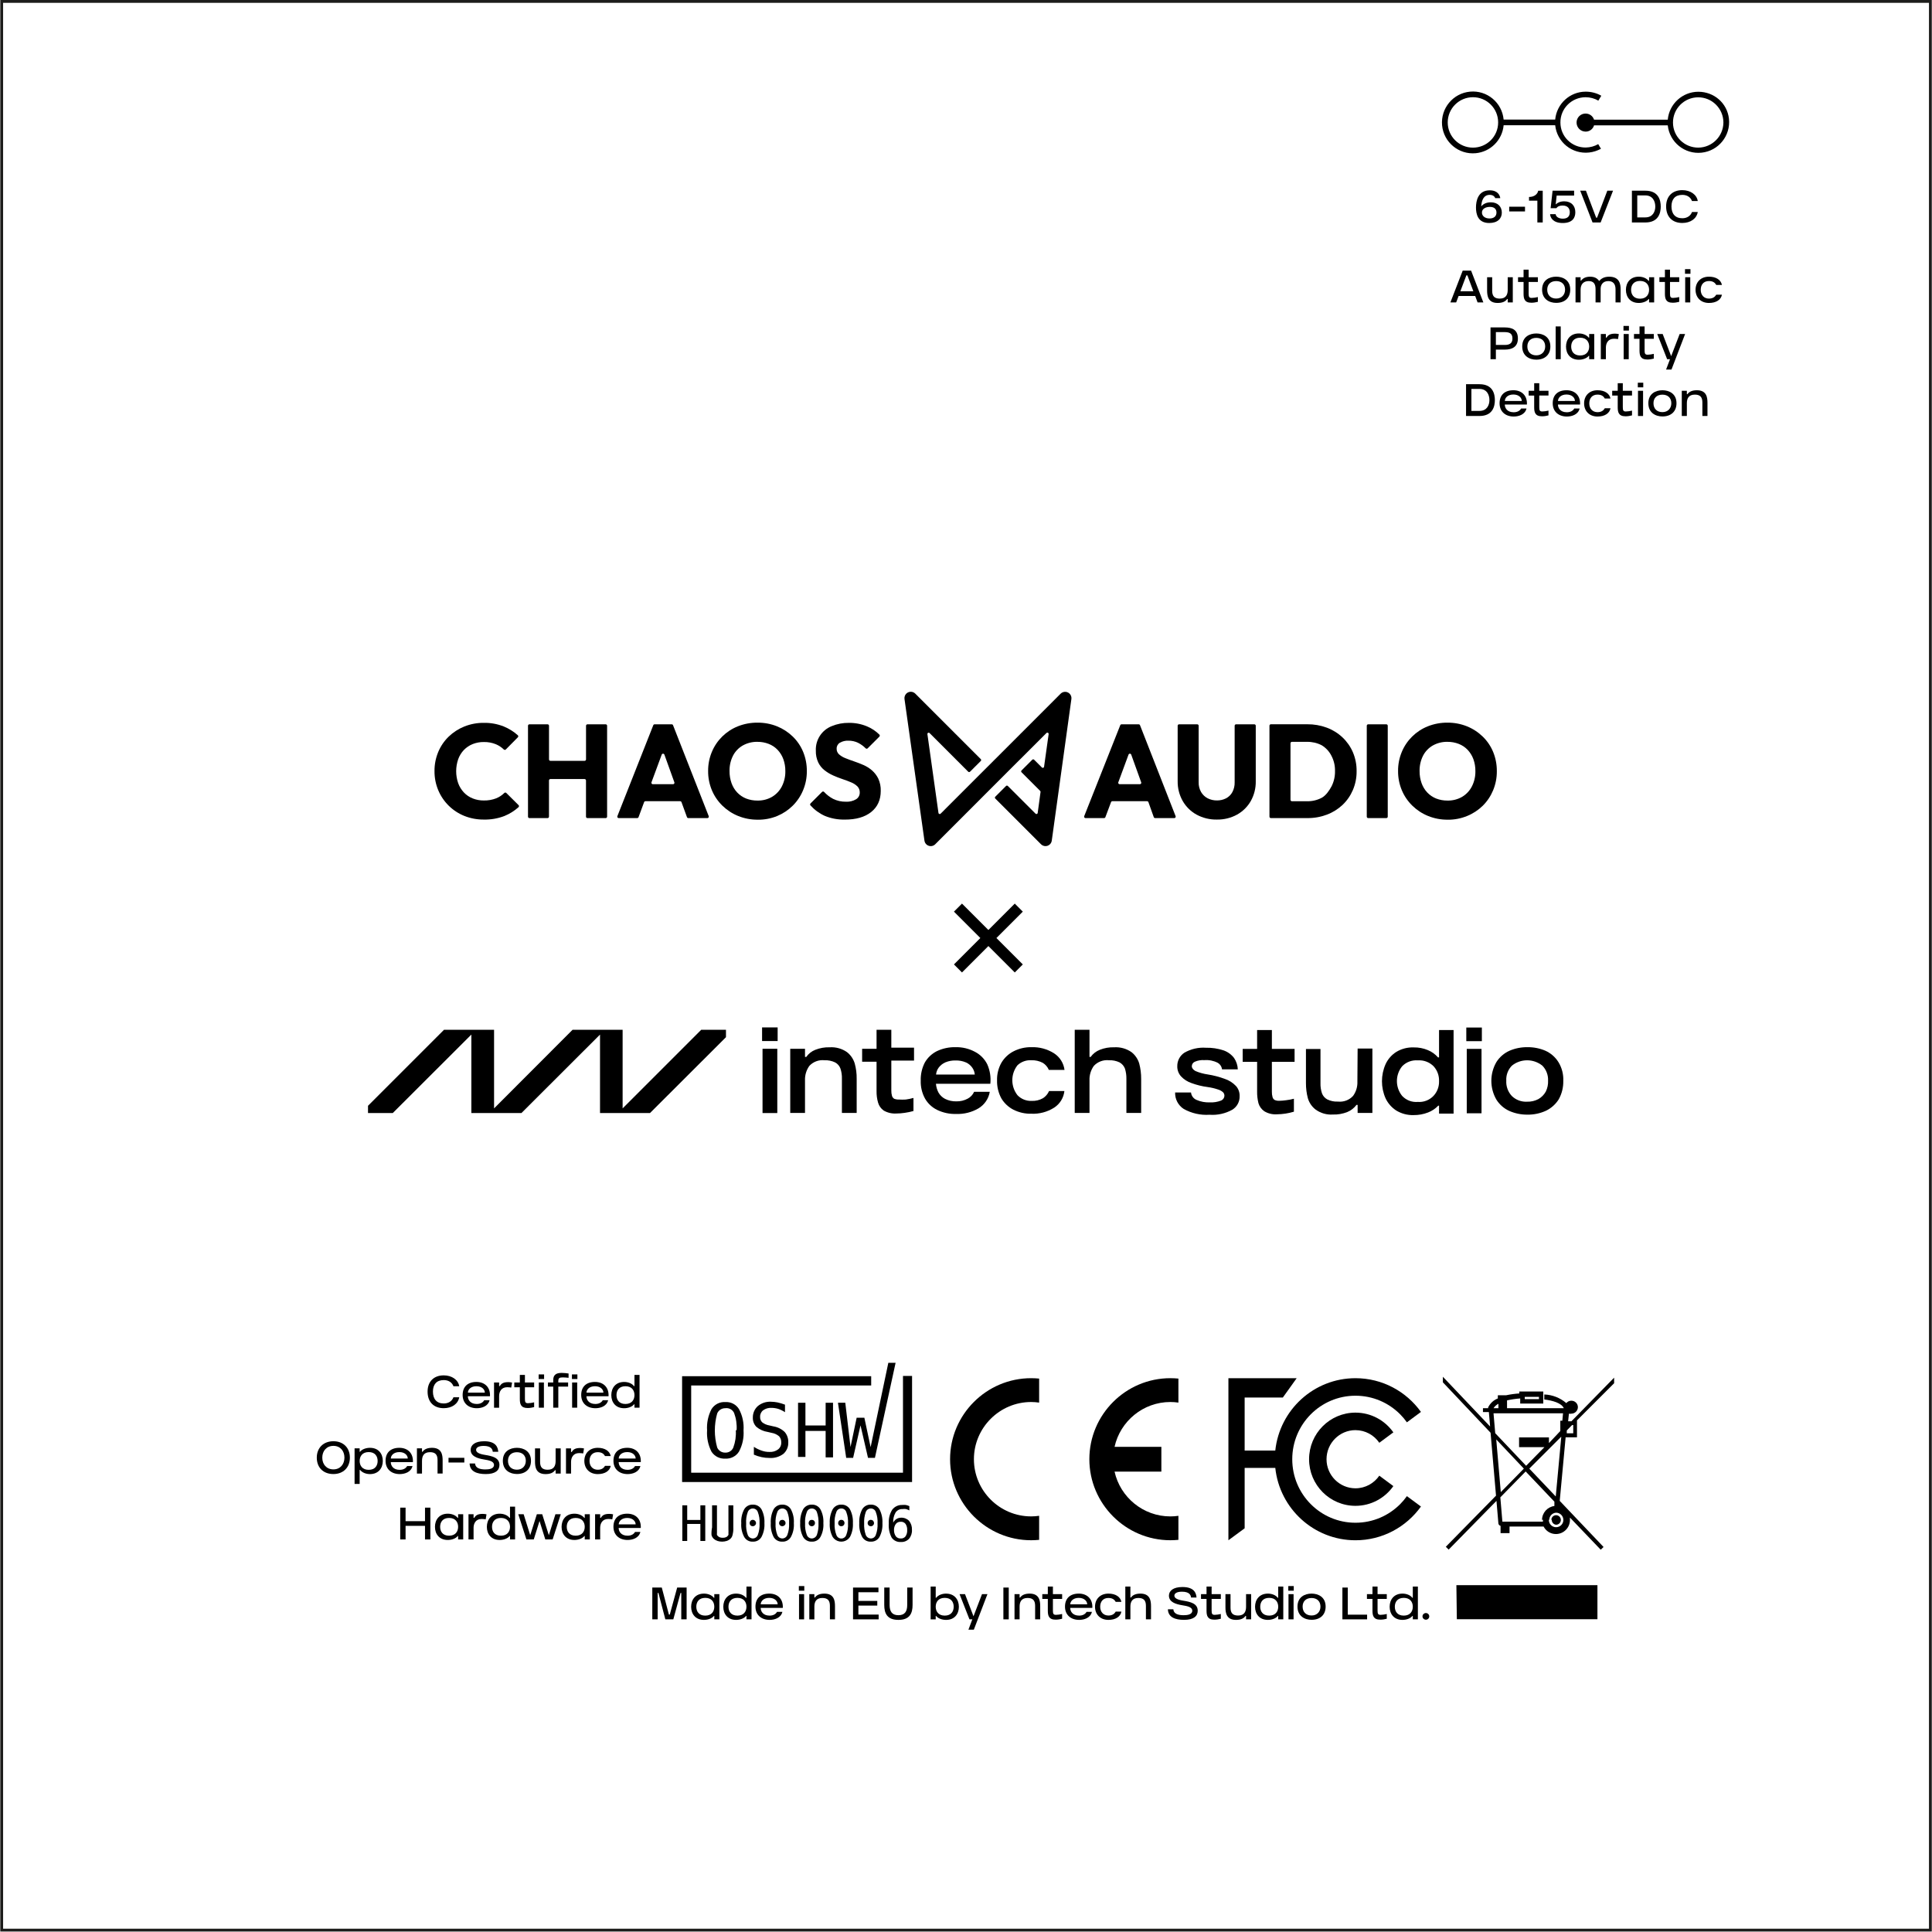 <?xml version="1.0" encoding="UTF-8" standalone="no"?>
<!-- Generator: Adobe Illustrator 28.0.0, SVG Export Plug-In . SVG Version: 6.00 Build 0)  -->

<svg
   version="1.1"
   x="0px"
   y="0px"
   viewBox="0 0 226.772 226.772"
   xml:space="preserve"
   id="svg98"
   sodipodi:docname="6x6-chaos-back.svg"
   width="60mm"
   height="60mm"
   inkscape:version="1.3.2 (091e20e, 2023-11-25, custom)"
   xmlns:inkscape="http://www.inkscape.org/namespaces/inkscape"
   xmlns:sodipodi="http://sodipodi.sourceforge.net/DTD/sodipodi-0.dtd"
   xmlns="http://www.w3.org/2000/svg"
   xmlns:svg="http://www.w3.org/2000/svg"><defs
   id="defs98" /><sodipodi:namedview
   id="namedview98"
   pagecolor="#ffffff"
   bordercolor="#000000"
   borderopacity="0.25"
   inkscape:showpageshadow="2"
   inkscape:pageopacity="0.0"
   inkscape:pagecheckerboard="0"
   inkscape:deskcolor="#d1d1d1"
   inkscape:zoom="2.413588"
   inkscape:cx="144.18368"
   inkscape:cy="147.29108"
   inkscape:window-width="1920"
   inkscape:window-height="1137"
   inkscape:window-x="1912"
   inkscape:window-y="-8"
   inkscape:window-maximized="1"
   inkscape:current-layer="svg98"
   inkscape:document-units="mm" />
<style
   type="text/css"
   id="style1">
	.st0{fill:#1D1D1B;}
	.st1{fill-rule:evenodd;clip-rule:evenodd;}
</style>

<g
   id="g99"
   transform="matrix(1.333,0,0,1.333,-0.011,2.102604e-4)"><g
     id="Layer_2">
	<g
   id="Réteg_4_00000132804577294955307730000003748488315393001386_">
		<polygon
   points="41.513,91.099 41.513,98.009 45.923,98.009 52.843,91.099 52.843,98.009 57.243,98.009 63.933,91.329 63.933,90.679 61.753,90.679 54.833,97.599 54.833,90.679 50.423,90.679 43.513,97.599 43.513,90.679 39.103,90.679 32.413,97.369 32.413,98.009 34.593,98.009 "
   id="polygon1" />
		<path
   d="m 107.853,94.999 c -0.486,-0.179 -0.988,-0.31 -1.5,-0.39 -0.371,-0.053 -0.735,-0.154 -1.08,-0.3 -0.21,-0.12 -0.32,-0.26 -0.32,-0.43 0.004,-0.172 0.11,-0.326 0.27,-0.39 0.264,-0.115 0.553,-0.163 0.84,-0.14 0.4,-0.031 0.802,0.048 1.16,0.23 0.215,0.12 0.36,0.335 0.39,0.58 h 1.39 c -0.015,-0.357 -0.129,-0.704 -0.33,-1 -0.238,-0.309 -0.561,-0.542 -0.93,-0.67 -0.5,-0.164 -1.024,-0.242 -1.55,-0.23 -0.663,-0.046 -1.325,0.107 -1.9,0.44 -0.396,0.265 -0.629,0.714 -0.62,1.19 -0.008,0.333 0.114,0.656 0.34,0.9 0.251,0.265 0.564,0.464 0.91,0.58 0.459,0.169 0.935,0.287 1.42,0.35 0.306,0.041 0.607,0.111 0.9,0.21 0.166,0.046 0.32,0.128 0.45,0.24 0.085,0.081 0.132,0.193 0.13,0.31 -0.005,0.199 -0.132,0.374 -0.32,0.44 -0.303,0.115 -0.626,0.166 -0.95,0.15 -0.408,0.02 -0.816,-0.055 -1.19,-0.22 -0.267,-0.112 -0.451,-0.362 -0.48,-0.65 h -1.4 c -0.019,0.583 0.269,1.134 0.76,1.45 0.692,0.386 1.48,0.563 2.27,0.51 v 0 c 0.695,0.051 1.39,-0.102 2,-0.44 0.418,-0.253 0.666,-0.712 0.65,-1.2 0.012,-0.327 -0.103,-0.646 -0.32,-0.89 -0.273,-0.289 -0.613,-0.506 -0.99,-0.63 z"
   id="path1" />
		<path
   d="m 112.003,90.699 h -1.3 v 1.66 h -1.27 v 1.14 h 1.27 v 2.6 c -0.007,0.354 0.034,0.707 0.12,1.05 0.086,0.284 0.266,0.531 0.51,0.7 0.333,0.202 0.721,0.297 1.11,0.27 v 0 c 0.508,-0.005 1.014,-0.082 1.5,-0.23 v -1.14 c -0.223,0.059 -0.451,0.102 -0.68,0.13 -0.195,0.029 -0.393,0.045 -0.59,0.05 -0.144,0.01 -0.287,-0.014 -0.42,-0.07 -0.094,-0.055 -0.162,-0.145 -0.19,-0.25 -0.045,-0.159 -0.066,-0.325 -0.06,-0.49 v -2.62 h 2 v -1.14 h -2 V 90.699 Z"
   id="path2" />
		<path
   d="m 119.533,95.239 c 0.019,0.451 -0.115,0.895 -0.38,1.26 -0.338,0.369 -0.832,0.555 -1.33,0.5 -0.324,0.019 -0.648,-0.047 -0.94,-0.19 -0.218,-0.116 -0.385,-0.308 -0.47,-0.54 -0.096,-0.29 -0.14,-0.595 -0.13,-0.9 v -3 h -1.28 v 3 c -0.003,0.452 0.054,0.903 0.17,1.34 0.117,0.399 0.359,0.749 0.69,1 0.438,0.314 0.972,0.467 1.51,0.43 0.434,0.015 0.866,-0.06 1.27,-0.22 0.323,-0.132 0.603,-0.35 0.81,-0.63 h 0.1 v 0.71 h 1.3 v -5.67 h -1.3 z"
   id="path3" />
		<polygon
   points="129.163,98.029 130.463,98.029 130.463,92.359 129.163,92.359 "
   id="polygon3" />
		<polygon
   points="129.123,91.679 130.493,91.679 130.493,90.479 129.123,90.479 "
   id="polygon4" />
		<path
   d="m 137.233,93.519 c -0.275,-0.44 -0.676,-0.788 -1.15,-1 -0.499,-0.212 -1.038,-0.317 -1.58,-0.31 -0.539,-0.007 -1.074,0.098 -1.57,0.31 -0.477,0.211 -0.881,0.559 -1.16,1 -0.593,1.024 -0.593,2.286 0,3.31 0.276,0.44 0.676,0.788 1.15,1 0.495,0.215 1.03,0.324 1.57,0.32 v 0 c 0.573,0.01 1.14,-0.109 1.66,-0.35 0.456,-0.224 0.84,-0.57 1.11,-1 0.273,-0.492 0.411,-1.047 0.4,-1.61 0.027,-0.587 -0.122,-1.169 -0.43,-1.67 z m -1.11,2.6 c -0.152,0.275 -0.377,0.504 -0.65,0.66 -0.308,0.162 -0.652,0.242 -1,0.23 v 0 c -0.497,0.028 -0.983,-0.153 -1.34,-0.5 -0.341,-0.364 -0.519,-0.852 -0.49,-1.35 -0.029,-0.489 0.149,-0.968 0.49,-1.32 0.785,-0.634 1.905,-0.634 2.69,0 0.339,0.35 0.52,0.823 0.5,1.31 0.016,0.335 -0.053,0.669 -0.2,0.97 z"
   id="path4" />
		<rect
   x="67.113"
   y="90.469"
   width="1.37"
   height="1.2"
   id="rect4" />
		<polygon
   points="67.153,98.009 68.453,98.009 68.453,92.349 67.153,92.349 "
   id="polygon5" />
		<path
   d="m 74.583,92.639 c -0.441,-0.306 -0.974,-0.454 -1.51,-0.42 -0.434,-0.014 -0.866,0.061 -1.27,0.22 -0.324,0.126 -0.602,0.345 -0.8,0.63 h -0.11 v -0.72 h -1.3 v 5.65 h 1.3 v -2.87 c -0.017,-0.454 0.117,-0.9 0.38,-1.27 0.34,-0.367 0.833,-0.552 1.33,-0.5 0.324,-0.014 0.647,0.051 0.94,0.19 0.218,0.116 0.385,0.308 0.47,0.54 0.097,0.293 0.141,0.601 0.13,0.91 v 3 h 1.3 v -3 c 0.008,-0.456 -0.05,-0.91 -0.17,-1.35 -0.119,-0.4 -0.36,-0.754 -0.69,-1.01 z"
   id="path5" />
		<path
   d="m 78.493,90.679 h -1.3 v 1.67 h -1.27 v 1.14 h 1.27 v 2.59 c -0.005,0.338 0.038,0.675 0.13,1 0.079,0.288 0.256,0.539 0.5,0.71 0.337,0.193 0.723,0.283 1.11,0.26 0.251,-0.002 0.502,-0.022 0.75,-0.06 0.257,-0.036 0.511,-0.089 0.76,-0.16 v -1.15 c -0.223,0.061 -0.451,0.108 -0.68,0.14 -0.2,0.012 -0.4,0.012 -0.6,0 -0.143,0.005 -0.286,-0.018 -0.42,-0.07 -0.091,-0.058 -0.159,-0.147 -0.19,-0.25 -0.045,-0.159 -0.065,-0.325 -0.06,-0.49 v -2.62 h 2 v -1.14 h -2 v -1.57 z"
   id="path6" />
		<path
   d="m 85.863,92.619 c -0.528,-0.284 -1.121,-0.425 -1.72,-0.41 -0.566,-0.013 -1.128,0.107 -1.64,0.35 -0.443,0.223 -0.812,0.57 -1.06,1 -0.252,0.491 -0.376,1.038 -0.36,1.59 -0.018,0.555 0.113,1.104 0.38,1.59 0.251,0.434 0.628,0.783 1.08,1 0.524,0.249 1.1,0.369 1.68,0.35 v 0 c 0.68,0.022 1.352,-0.148 1.94,-0.49 0.531,-0.317 0.897,-0.85 1,-1.46 h -1.38 c -0.114,0.257 -0.311,0.469 -0.56,0.6 -0.307,0.166 -0.651,0.249 -1,0.24 -0.346,0.01 -0.69,-0.066 -1,-0.22 -0.243,-0.127 -0.444,-0.322 -0.58,-0.56 -0.124,-0.239 -0.199,-0.501 -0.22,-0.77 h 4.79 c 0.061,-0.584 -0.032,-1.173 -0.27,-1.71 -0.235,-0.472 -0.613,-0.857 -1.08,-1.1 z m -3.43,2 c 0.018,-0.221 0.098,-0.432 0.23,-0.61 0.152,-0.199 0.351,-0.358 0.58,-0.46 0.285,-0.119 0.591,-0.177 0.9,-0.17 0.323,-0.01 0.644,0.051 0.94,0.18 0.222,0.104 0.412,0.267 0.55,0.47 0.119,0.175 0.192,0.379 0.21,0.59 z"
   id="path7" />
		<path
   d="m 90.833,93.359 c 0.348,-0.012 0.692,0.068 1,0.23 0.237,0.146 0.423,0.363 0.53,0.62 h 1.38 c -0.077,-0.598 -0.413,-1.132 -0.92,-1.46 -0.597,-0.378 -1.294,-0.566 -2,-0.54 -0.542,-0.009 -1.077,0.115 -1.56,0.36 -0.444,0.226 -0.814,0.573 -1.07,1 -0.271,0.478 -0.406,1.021 -0.39,1.57 -0.013,0.551 0.118,1.095 0.38,1.58 0.256,0.427 0.626,0.774 1.07,1 0.487,0.243 1.026,0.363 1.57,0.35 v 0 c 0.705,0.031 1.403,-0.154 2,-0.53 0.51,-0.327 0.845,-0.867 0.91,-1.47 h -1.35 c -0.11,0.258 -0.295,0.477 -0.53,0.63 -0.304,0.173 -0.651,0.256 -1,0.24 -0.469,0.021 -0.925,-0.161 -1.25,-0.5 -0.607,-0.775 -0.607,-1.865 0,-2.64 0.332,-0.31 0.777,-0.469 1.23,-0.44 z"
   id="path8" />
		<path
   d="m 99.633,92.639 c -0.445,-0.306 -0.981,-0.454 -1.52,-0.42 -0.431,-0.014 -0.86,0.061 -1.26,0.22 -0.325,0.128 -0.606,0.347 -0.81,0.63 h -0.1 v -2.39 h -1.3 v 7.32 h 1.3 v -2.87 c -0.017,-0.454 0.117,-0.9 0.38,-1.27 0.34,-0.367 0.833,-0.552 1.33,-0.5 0.324,-0.014 0.647,0.051 0.94,0.19 0.214,0.121 0.38,0.311 0.47,0.54 0.092,0.294 0.136,0.602 0.13,0.91 v 3 h 1.3 v -3 c 0.003,-0.456 -0.054,-0.909 -0.17,-1.35 -0.119,-0.4 -0.36,-0.754 -0.69,-1.01 z"
   id="path9" />
		<polygon
   points=""
   id="polygon9" />
		<path
   d="m 126.723,90.699 v 1.66 0 0.75 h -0.09 c -0.243,-0.28 -0.547,-0.499 -0.89,-0.64 -0.395,-0.167 -0.821,-0.248 -1.25,-0.24 -0.541,-0.02 -1.077,0.119 -1.54,0.4 -0.411,0.262 -0.738,0.637 -0.94,1.08 -0.422,0.955 -0.422,2.045 0,3 0.205,0.436 0.527,0.806 0.93,1.07 v 0 c 0.462,0.284 0.998,0.427 1.54,0.41 0.434,0.005 0.865,-0.073 1.27,-0.23 0.341,-0.13 0.648,-0.335 0.9,-0.6 h 0.07 v 0.7 h 1.28 v -5.67 0 -1.69 z m -0.49,5.8 c -0.358,0.374 -0.864,0.569 -1.38,0.53 -0.517,0.045 -1.026,-0.151 -1.38,-0.53 -0.614,-0.762 -0.614,-1.848 0,-2.61 0.359,-0.371 0.865,-0.561 1.38,-0.52 0.517,-0.037 1.024,0.153 1.39,0.52 0.326,0.357 0.498,0.827 0.48,1.31 0.016,0.481 -0.16,0.949 -0.49,1.3 z"
   id="path10" />
	</g>
	<path
   d="m 139.64,12.99 c -1.23,0.01 -2.23,-0.97 -2.23,-2.2 -0.01,-1.23 0.98,-2.22 2.21,-2.23 0.41,0 0.8,0.11 1.13,0.3 l 0.26,-0.43 c -0.4,-0.23 -0.87,-0.36 -1.37,-0.36 -1.4,0 -2.56,1.07 -2.69,2.46 h -0.01 -4.53 C 132.27,9.03 130.95,7.93 129.45,8.07 127.96,8.21 126.86,9.53 126.99,11.03 c 0.14,1.5 1.47,2.6 2.96,2.46 1.31,-0.12 2.34,-1.16 2.46,-2.46 h 4.53 0.01 c 0.16,1.49 1.49,2.56 2.98,2.4 0.38,-0.04 0.73,-0.16 1.05,-0.33 l -0.24,-0.41 c -0.33,0.19 -0.7,0.29 -1.1,0.3 z M 129.707,13 c -1.22,0 -2.22,-0.99 -2.22,-2.22 0,-1.23 1,-2.22 2.22,-2.22 1.23,0 2.22,0.99 2.22,2.22 0,1.23 -0.99,2.22 -2.22,2.22 z"
   id="path11" />
	<path
   d="m 149.552,8.079 c -1.397,0.004 -2.561,1.069 -2.69,2.46 h -6.49 c -0.104,-0.321 -0.402,-0.539 -0.74,-0.54 -0.436,-0.006 -0.794,0.344 -0.8,0.78 -4e-5,0.003 -6e-5,0.007 -6e-5,0.01 0,0.442 0.358,0.8 0.8,0.8 v 0 c 0.341,9.31e-4 0.642,-0.223 0.74,-0.55 h 6.49 c 0.16,1.488 1.496,2.565 2.984,2.404 1.488,-0.16 2.565,-1.496 2.404,-2.984 -0.148,-1.378 -1.313,-2.382 -2.699,-2.38 z m 0,4.92 c -1.226,0.005 -2.224,-0.974 -2.23,-2.2 -0.006,-1.226 0.984,-2.224 2.21,-2.23 1.226,-0.006 2.224,0.984 2.23,2.21 2e-5,0.003 2e-5,0.007 2e-5,0.01 -0.011,1.216 -0.994,2.199 -2.21,2.21 z"
   id="path12" />
	<g
   id="Réteg_9_másolat_00000114756325506769906070000009918022602752317574_">
		<path
   class="st0"
   d="M 169.862,0.249 V 169.829 H 0.282 V 0.249 H 169.862 m 0.25,-0.25 H 0.032 V 170.079 H 170.112 V -6.308e-4 Z"
   id="path13" />
	</g>
	<polygon
   points="89.364,85.629 90.071,84.922 87.747,82.597 90.071,80.273 89.364,79.566 87.04,81.89 84.715,79.566 84.008,80.273 86.332,82.597 84.008,84.922 84.715,85.629 87.04,83.304 "
   id="polygon13" />
	<g
   id="g24">
		<g
   id="Layer_2_00000166635417885257638860000011638732727993366925_">
			<g
   id="Layer_1-2_00000183962459687225675480000017882819133194793125_">
				<path
   d="m 93.402,61.081 -6.396,6.396 v 0 l -1.107,1.106 v 0 l -3.063,3.064 c -0.045,0.044 -0.116,0.043 -0.16,-0.002 -0.017,-0.017 -0.028,-0.039 -0.031,-0.062 l -0.974,-6.94 c -0.008,-0.061 0.035,-0.117 0.096,-0.126 0.034,-0.005 0.069,0.007 0.094,0.032 l 3.404,3.404 c 0.044,0.044 0.114,0.044 0.158,1.76e-4 5.3e-5,-6.1e-5 1.14e-4,-1.15e-4 1.67e-4,-1.76e-4 l 0.949,-0.948 c 0.043,-0.045 0.043,-0.115 0,-0.159 L 80.602,61.076 c -0.219,-0.218 -0.573,-0.217 -0.791,0.002 -0.124,0.125 -0.182,0.301 -0.157,0.475 l 1.756,12.47 c 0.043,0.306 0.326,0.519 0.632,0.476 0.12,-0.017 0.232,-0.073 0.317,-0.158 l 4.655,-4.659 v 0 l 1.106,-1.106 v 0 l 1.206,-1.208 v 0 l 1.112,-1.106 v 0 l 1.717,-1.718 c 0.045,-0.043 0.116,-0.042 0.16,0.002 0.024,0.025 0.035,0.059 0.031,0.093 l -0.403,2.877 c -0.009,0.062 -0.067,0.104 -0.128,0.095 -0.024,-0.004 -0.045,-0.014 -0.062,-0.031 l -0.687,-0.685 c -0.044,-0.044 -0.114,-0.044 -0.158,-1.67e-4 -5.3e-5,6.1e-5 -1.14e-4,1.14e-4 -1.68e-4,1.67e-4 l -0.949,0.948 c -0.044,0.044 -0.044,0.114 -1.67e-4,0.158 6.1e-5,6.1e-5 1.14e-4,1.14e-4 1.67e-4,1.75e-4 l 1.643,1.643 c 0.025,0.024 0.037,0.059 0.031,0.094 l -0.251,1.844 c -0.008,0.061 -0.065,0.104 -0.126,0.095 -0.024,-0.003 -0.046,-0.014 -0.064,-0.032 l -2.439,-2.437 c -0.044,-0.044 -0.114,-0.044 -0.158,-1.76e-4 -6.1e-5,6.1e-5 -1.14e-4,1.14e-4 -1.75e-4,1.76e-4 l -0.948,0.948 c -0.044,0.044 -0.044,0.114 -1.68e-4,0.158 5.3e-5,5.3e-5 1.07e-4,1.07e-4 1.68e-4,1.68e-4 l 4.026,4.026 c 0.219,0.218 0.573,0.218 0.791,-2.75e-4 0.086,-0.086 0.142,-0.198 0.158,-0.318 l 1.727,-12.467 c 0.044,-0.305 -0.168,-0.588 -0.473,-0.632 -0.175,-0.025 -0.351,0.034 -0.475,0.159 z"
   id="path14" />
				<path
   d="m 42.608,72.166 c -0.587,0.005 -1.169,-0.104 -1.714,-0.321 -1.04,-0.418 -1.868,-1.236 -2.299,-2.27 -0.221,-0.532 -0.332,-1.103 -0.327,-1.679 -0.005,-0.576 0.107,-1.146 0.327,-1.678 0.211,-0.508 0.523,-0.968 0.918,-1.352 0.398,-0.384 0.867,-0.687 1.38,-0.894 0.547,-0.219 1.132,-0.329 1.721,-0.322 0.598,-0.011 1.192,0.097 1.748,0.316 0.456,0.186 0.877,0.449 1.244,0.778 0.05,0.048 0.051,0.127 0.003,0.177 -0.001,0.001 -0.002,0.002 -0.003,0.003 l -1.057,1.069 c -0.048,0.05 -0.128,0.05 -0.177,0.002 -6.71e-4,-6.56e-4 -0.001,-0.001 -0.002,-0.002 -0.2,-0.193 -0.434,-0.348 -0.69,-0.457 -0.339,-0.138 -0.703,-0.206 -1.07,-0.198 -0.336,-0.004 -0.67,0.057 -0.983,0.181 -0.291,0.118 -0.554,0.295 -0.773,0.52 -0.223,0.235 -0.393,0.514 -0.502,0.819 -0.234,0.681 -0.234,1.42 0,2.101 0.11,0.304 0.281,0.583 0.502,0.819 0.217,0.229 0.48,0.408 0.773,0.525 0.313,0.125 0.647,0.186 0.983,0.182 0.375,0.008 0.749,-0.057 1.099,-0.193 0.263,-0.108 0.503,-0.266 0.705,-0.467 0.048,-0.05 0.128,-0.05 0.177,-0.002 6.71e-4,6.56e-4 0.001,0.001 0.002,0.002 l 1.075,1.067 c 0.05,0.048 0.052,0.127 0.004,0.177 -0.002,0.002 -0.003,0.003 -0.004,0.004 -0.368,0.333 -0.793,0.598 -1.254,0.783 -0.576,0.219 -1.189,0.324 -1.805,0.31 z"
   id="path15" />
				<path
   d="m 51.611,63.904 v 2.966 c 0,0.069 -0.056,0.125 -0.125,0.125 h -3.01 c -0.069,0 -0.125,-0.056 -0.125,-0.125 V 63.904 c 0,-0.069 -0.056,-0.125 -0.125,-0.125 h -1.6 c -0.069,0 -0.125,0.056 -0.125,0.125 v 8.008 c 0,0.069 0.056,0.125 0.125,0.125 h 1.597 c 0.069,0 0.125,-0.056 0.125,-0.125 v -3.188 c 0,-0.069 0.056,-0.125 0.125,-0.125 h 3.01 c 0.069,0 0.125,0.056 0.125,0.125 v 3.188 c 0,0.069 0.056,0.125 0.125,0.125 h 1.609 c 0.069,0 0.125,-0.056 0.125,-0.125 V 63.904 c 0,-0.069 -0.056,-0.125 -0.125,-0.125 h -1.605 c -0.069,0 -0.125,0.056 -0.125,0.125 z"
   id="path16" />
				<path
   d="m 60.615,72.037 h 1.682 c 0.069,-2.06e-4 0.125,-0.057 0.125,-0.126 -4.6e-5,-0.015 -0.003,-0.03 -0.008,-0.045 l -3.142,-8.009 c -0.019,-0.048 -0.065,-0.079 -0.117,-0.079 h -1.505 c -0.051,-5e-5 -0.098,0.031 -0.117,0.079 l -3.162,8.009 c -0.025,0.065 0.007,0.137 0.072,0.162 0.014,0.005 0.029,0.008 0.045,0.008 h 1.63 c 0.052,-3.59e-4 0.098,-0.033 0.117,-0.082 l 0.489,-1.322 c 0.018,-0.049 0.065,-0.081 0.117,-0.082 h 3.058 c 0.053,2.3e-5 0.1,0.033 0.118,0.083 l 0.48,1.316 c 0.017,0.051 0.064,0.086 0.118,0.087 z m -3.241,-3.152 0.902,-2.439 c 0.025,-0.065 0.097,-0.097 0.162,-0.073 0.034,0.013 0.06,0.039 0.073,0.073 l 0.878,2.439 c 0.024,0.065 -0.01,0.137 -0.075,0.161 -0.014,0.005 -0.028,0.007 -0.043,0.007 h -1.781 c -0.069,-0.001 -0.124,-0.059 -0.123,-0.128 2.78e-4,-0.014 0.003,-0.027 0.007,-0.04 z"
   id="path17" />
				<path
   d="m 66.737,72.177 c -0.593,0.006 -1.182,-0.105 -1.732,-0.327 -0.519,-0.21 -0.992,-0.52 -1.392,-0.912 -0.396,-0.388 -0.711,-0.851 -0.924,-1.363 -0.221,-0.532 -0.332,-1.103 -0.327,-1.679 -0.006,-0.578 0.105,-1.151 0.327,-1.684 0.428,-1.031 1.255,-1.845 2.293,-2.257 0.551,-0.219 1.139,-0.328 1.732,-0.322 0.587,-0.005 1.169,0.104 1.714,0.322 0.516,0.208 0.986,0.514 1.386,0.9 0.396,0.384 0.709,0.846 0.918,1.357 0.218,0.537 0.328,1.111 0.322,1.691 0.004,0.576 -0.107,1.146 -0.329,1.678 -0.211,0.512 -0.523,0.977 -0.917,1.367 -0.393,0.388 -0.858,0.696 -1.368,0.907 -0.541,0.22 -1.12,0.33 -1.703,0.324 z m -0.024,-1.684 c 0.448,0.009 0.89,-0.104 1.278,-0.327 0.366,-0.218 0.664,-0.534 0.86,-0.913 0.213,-0.42 0.32,-0.886 0.31,-1.357 0.004,-0.356 -0.055,-0.711 -0.176,-1.046 -0.109,-0.304 -0.28,-0.583 -0.502,-0.819 -0.219,-0.231 -0.487,-0.411 -0.784,-0.527 -0.317,-0.123 -0.654,-0.185 -0.995,-0.182 -0.452,-0.01 -0.898,0.102 -1.293,0.322 -0.367,0.211 -0.666,0.524 -0.859,0.9 -0.211,0.418 -0.315,0.882 -0.305,1.351 -0.004,0.362 0.055,0.723 0.176,1.065 0.109,0.307 0.279,0.588 0.502,0.825 0.218,0.229 0.484,0.409 0.778,0.527 0.32,0.124 0.661,0.185 1.005,0.181 h 0.005 z"
   id="path18" />
				<path
   d="m 74.387,72.166 c -0.602,0.015 -1.2,-0.096 -1.756,-0.327 -0.477,-0.216 -0.903,-0.528 -1.254,-0.917 -0.047,-0.049 -0.047,-0.126 0,-0.174 L 72.393,69.732 c 0.048,-0.05 0.127,-0.051 0.177,-0.003 0.001,0.001 0.002,0.002 0.003,0.003 0.228,0.247 0.497,0.454 0.795,0.611 0.351,0.173 0.738,0.259 1.129,0.251 0.313,0.018 0.625,-0.057 0.895,-0.216 0.205,-0.126 0.327,-0.352 0.321,-0.592 0.008,-0.197 -0.064,-0.389 -0.198,-0.533 -0.16,-0.156 -0.349,-0.279 -0.556,-0.362 -0.235,-0.1 -0.488,-0.197 -0.761,-0.286 -0.28,-0.093 -0.555,-0.201 -0.824,-0.322 -0.271,-0.12 -0.526,-0.274 -0.76,-0.456 -0.235,-0.185 -0.425,-0.421 -0.556,-0.69 -0.15,-0.326 -0.222,-0.682 -0.211,-1.041 -0.042,-0.945 0.522,-1.812 1.402,-2.158 0.477,-0.197 0.989,-0.295 1.505,-0.287 0.546,-0.008 1.087,0.096 1.591,0.305 0.41,0.169 0.783,0.417 1.097,0.73 0.048,0.049 0.048,0.127 0,0.176 l -1.03,1.03 c -0.049,0.049 -0.128,0.05 -0.177,7.33e-4 -2.44e-4,-2.44e-4 -4.88e-4,-4.88e-4 -7.32e-4,-7.33e-4 -0.195,-0.196 -0.42,-0.359 -0.666,-0.484 -0.264,-0.128 -0.554,-0.192 -0.848,-0.188 -0.266,-0.013 -0.529,0.05 -0.76,0.182 -0.181,0.11 -0.288,0.309 -0.281,0.52 -0.008,0.19 0.069,0.374 0.211,0.502 0.164,0.143 0.352,0.256 0.556,0.334 0.23,0.094 0.484,0.187 0.76,0.281 0.276,0.094 0.554,0.201 0.831,0.322 0.273,0.119 0.527,0.278 0.752,0.473 0.232,0.203 0.421,0.449 0.556,0.726 0.155,0.341 0.23,0.713 0.217,1.087 0,0.788 -0.281,1.406 -0.843,1.855 -0.562,0.449 -1.34,0.671 -2.335,0.667 z"
   id="path19" />
				<path
   d="m 101.727,72.037 h 1.682 c 0.069,-2.06e-4 0.125,-0.057 0.125,-0.126 -3e-5,-0.015 -0.003,-0.03 -0.008,-0.045 l -3.135,-8.009 c -0.019,-0.048 -0.065,-0.079 -0.117,-0.079 h -1.505 c -0.051,-5e-5 -0.098,0.031 -0.117,0.079 l -3.174,8.009 c -0.025,0.065 0.007,0.137 0.072,0.162 0.014,0.005 0.029,0.008 0.045,0.008 h 1.63 c 0.052,1.68e-4 0.1,-0.032 0.118,-0.082 l 0.497,-1.322 c 0.018,-0.049 0.065,-0.082 0.118,-0.082 h 3.056 c 0.053,2.3e-5 0.1,0.033 0.118,0.083 l 0.47,1.316 c 0.018,0.054 0.069,0.089 0.125,0.087 z m -3.246,-3.152 0.9,-2.439 c 0.024,-0.065 0.096,-0.099 0.161,-0.075 0.035,0.013 0.062,0.04 0.075,0.075 l 0.878,2.439 c 0.024,0.065 -0.01,0.137 -0.075,0.161 -0.014,0.005 -0.028,0.007 -0.043,0.007 h -1.781 c -0.069,-0.001 -0.124,-0.059 -0.123,-0.128 2.82e-4,-0.014 0.003,-0.027 0.007,-0.04 z"
   id="path20" />
				<path
   d="m 107.173,72.166 c -0.631,0.014 -1.255,-0.137 -1.81,-0.439 -0.509,-0.282 -0.93,-0.699 -1.217,-1.205 -0.298,-0.53 -0.449,-1.129 -0.439,-1.737 V 63.904 c 0,-0.069 0.056,-0.125 0.125,-0.125 h 1.598 c 0.069,0 0.125,0.056 0.125,0.125 v 4.975 c -0.008,0.303 0.066,0.602 0.216,0.865 0.137,0.235 0.338,0.426 0.579,0.551 0.254,0.127 0.535,0.191 0.819,0.187 0.278,0.004 0.553,-0.06 0.801,-0.187 0.236,-0.124 0.43,-0.315 0.556,-0.551 0.138,-0.263 0.207,-0.557 0.199,-0.854 V 63.904 c 0,-0.069 0.056,-0.125 0.125,-0.125 h 1.609 c 0.069,0 0.125,0.056 0.125,0.125 v 4.891 c 0.011,0.605 -0.139,1.202 -0.433,1.731 -0.284,0.502 -0.701,0.917 -1.205,1.199 -0.543,0.3 -1.155,0.452 -1.776,0.441 z"
   id="path21" />
				<path
   d="m 119.135,66.235 c -0.213,-0.494 -0.526,-0.939 -0.918,-1.308 -0.398,-0.374 -0.867,-0.664 -1.38,-0.854 -0.552,-0.204 -1.136,-0.305 -1.724,-0.298 h -3.198 c -0.069,0 -0.125,0.056 -0.125,0.125 v 8.011 c 0,0.069 0.056,0.125 0.125,0.125 h 3.221 c 0.585,0.006 1.167,-0.097 1.714,-0.304 0.512,-0.192 0.981,-0.485 1.38,-0.86 0.387,-0.369 0.695,-0.814 0.905,-1.306 0.223,-0.523 0.335,-1.087 0.329,-1.655 0.008,-0.576 -0.104,-1.147 -0.329,-1.677 z m -1.881,3.01 c -0.203,0.376 -0.49,0.798 -0.86,1.003 -0.402,0.211 -0.851,0.316 -1.304,0.305 h -1.323 c -0.069,0 -0.125,-0.056 -0.125,-0.125 v -4.98 c 0,-0.069 0.056,-0.125 0.125,-0.125 h 1.326 c 0.449,-0.009 0.894,0.093 1.293,0.298 0.371,0.224 0.671,0.548 0.865,0.936 0.215,0.413 0.322,0.874 0.31,1.339 0.011,0.469 -0.095,0.934 -0.307,1.352 z"
   id="path22" />
				<path
   d="M 120.359,71.911 V 63.904 c 0,-0.069 0.056,-0.125 0.125,-0.125 h 1.597 c 0.069,0 0.125,0.056 0.125,0.125 v 8.008 c 0,0.069 -0.056,0.125 -0.125,0.125 h -1.597 c -0.069,0 -0.125,-0.056 -0.125,-0.125 z"
   id="path23" />
				<path
   d="m 127.49,72.177 c -0.593,0.006 -1.182,-0.105 -1.732,-0.327 -0.519,-0.21 -0.992,-0.52 -1.392,-0.912 -0.396,-0.388 -0.711,-0.851 -0.924,-1.363 -0.221,-0.532 -0.332,-1.103 -0.327,-1.679 -0.006,-0.578 0.105,-1.151 0.327,-1.684 0.428,-1.031 1.255,-1.845 2.293,-2.257 0.551,-0.219 1.139,-0.328 1.732,-0.322 0.587,-0.005 1.169,0.104 1.713,0.322 0.519,0.209 0.992,0.517 1.392,0.907 0.396,0.384 0.709,0.846 0.918,1.357 0.218,0.537 0.327,1.111 0.321,1.691 0.005,0.576 -0.106,1.146 -0.327,1.678 -0.211,0.51 -0.52,0.972 -0.912,1.361 -0.397,0.388 -0.865,0.695 -1.38,0.903 -0.54,0.221 -1.118,0.333 -1.702,0.327 z m -0.024,-1.684 c 0.451,0.011 0.896,-0.103 1.287,-0.327 0.366,-0.218 0.664,-0.534 0.859,-0.913 0.214,-0.42 0.321,-0.886 0.311,-1.357 0.004,-0.356 -0.055,-0.711 -0.176,-1.046 -0.11,-0.304 -0.281,-0.583 -0.502,-0.819 -0.219,-0.231 -0.487,-0.411 -0.784,-0.527 -0.317,-0.123 -0.654,-0.185 -0.995,-0.182 -0.452,-0.01 -0.898,0.101 -1.293,0.322 -0.367,0.211 -0.666,0.524 -0.859,0.9 -0.211,0.418 -0.315,0.882 -0.305,1.351 -0.004,0.362 0.055,0.723 0.176,1.065 0.109,0.307 0.279,0.588 0.502,0.825 0.218,0.229 0.484,0.409 0.778,0.527 0.319,0.124 0.659,0.185 1.001,0.181 z"
   id="path24" />
			</g>
		</g>
	</g>
	<path
   d="m 135.52,122.999 h -1.25 v 0.2 h 1.25 z m -3.57,0.61 c -0.176,0.089 -0.325,0.224 -0.43,0.39 h 0.43 z m 6.49,1.87 -0.47,0.48 v 0.25 h 0.57 v -0.73 z m -4.25,3.84 -2.43,-2.57 0.4,4.64 z m 0.48,0 2.33,2.45 0.48,-5.18 v 0 -0.08 z m -3,-3.12 2.72,2.87 1.61,-1.64 h -2.23 v -0.86 h 2.63 v 0.5 l 1,-1.06 v -0.91 h 0.18 l 0.06,-0.65 h -6.12 z m 6.58,7.43 c 0.005,0.07 0.005,0.14 0,0.21 3e-5,0.681 -0.549,1.235 -1.23,1.24 -0.458,0.002 -0.88,-0.253 -1.09,-0.66 h -3 v 0.58 h -0.79 v -0.64 c -0.096,-0.025 -0.17,-0.102 -0.19,-0.2 l -0.17,-2 -4.21,4.29 -0.25,-0.25 4.42,-4.5 -0.48,-5.54 -4.2,-4.44 v -0.49 l 4.16,4.38 -0.11,-1.27 h -0.52 v -0.34 h 0.46 c -0.007,-0.026 -0.007,-0.054 0,-0.08 0.176,-0.357 0.479,-0.636 0.85,-0.78 v -0.28 h 0.73 v 0 c 0.382,-0.081 0.77,-0.135 1.16,-0.16 v -0.17 h 2.11 v 1.06 h -2.03 v -0.45 c -0.39,0.028 -0.778,0.085 -1.16,0.17 v 0.69 h 5 c -0.2,-0.46 -1,-0.68 -1.72,-0.77 v -0.44 c 0.714,0.026 1.398,0.294 1.94,0.76 0.109,-0.136 0.275,-0.214 0.45,-0.21 0.315,-1e-5 0.57,0.255 0.57,0.57 v 10e-6 c -0.005,0.313 -0.257,0.565 -0.57,0.57 -0.072,0.016 -0.148,0.016 -0.22,0 l -0.07,0.67 h 0.29 l 3.76,-3.84 v 0.49 l -3.27,3.27 v 0 1.49 h -1 l -0.52,5.6 3.86,4.06 -0.25,0.24 z m -2.46,0.21 c 0.005,-0.625 0.47,-1.15 1.09,-1.23 v -0.38 l -2.53,-2.66 -2.23,2.28 0.18,2.14 h 3.57 c 0,-0.08 0,-0.13 0,-0.18 z m 0.6,0 c 4.9e-4,0.353 0.287,0.64 0.641,0.639 0.353,-4.8e-4 0.639,-0.286 0.639,-0.639 0,-0.353 -0.287,-0.64 -0.64,-0.64 -0.327,0.02 -0.585,0.283 -0.6,0.61 z m 0.22,0 c 0,-0.232 0.188,-0.42 0.42,-0.42 0.232,6.9e-4 0.419,0.189 0.419,0.421 -6.9e-4,0.231 -0.188,0.418 -0.419,0.419 -0.228,-0.021 -0.397,-0.221 -0.38,-0.45 z m -8.36,5.74 h 12.42 v 3 h -12.38 z"
   id="path25" />
	<g
   id="Réteg_8_00000106832397791466767830000016734050564065500824_">
		<g
   id="g39_00000073686125036842783120000003539164564327151268_">
			<g
   id="g33_00000068640588301118549580000012660620298127425936_">
				<path
   id="path25_00000047761989866936687420000015418336820537711771_"
   d="m 60.07,121.159 v 9.34 h 20.25 v -9.34 H 79.52 v 8.52 H 60.87 v -7.68 h 15.85 v -0.82 H 60.07 Z" />
				<path
   id="path27_00000151508988794959863770000011608068351474231952_"
   d="m 64.87,125.929 c 0.034,-0.513 -0.041,-1.028 -0.22,-1.51 -0.138,-0.297 -0.456,-0.468 -0.78,-0.42 -0.308,-0.005 -0.588,0.177 -0.71,0.46 -0.276,0.981 -0.276,2.019 0,3 0.122,0.281 0.404,0.459 0.71,0.45 0.308,0.015 0.592,-0.165 0.71,-0.45 0.179,-0.482 0.254,-0.997 0.22,-1.51 m 0.68,0 c 0.046,0.649 -0.093,1.297 -0.4,1.87 -0.259,0.413 -0.724,0.651 -1.21,0.62 -0.484,0.029 -0.945,-0.204 -1.21,-0.61 -0.298,-0.58 -0.433,-1.23 -0.39,-1.88 -0.043,-0.647 0.092,-1.294 0.39,-1.87 0.259,-0.413 0.724,-0.651 1.21,-0.62 0.487,-0.035 0.954,0.204 1.21,0.62 0.307,0.573 0.446,1.221 0.4,1.87" />
				<path
   id="path29_00000119838640265805836740000014019933881567833780_"
   d="m 69.13,123.689 v 0.66 c -0.184,-0.121 -0.382,-0.218 -0.59,-0.29 -0.195,-0.059 -0.397,-0.089 -0.6,-0.09 -0.26,-0.015 -0.517,0.059 -0.73,0.21 -0.18,0.137 -0.28,0.354 -0.27,0.58 -0.012,0.178 0.054,0.353 0.18,0.48 0.19,0.147 0.413,0.243 0.65,0.28 l 0.34,0.08 c 0.377,0.059 0.726,0.234 1,0.5 0.216,0.257 0.326,0.585 0.31,0.92 0.014,0.381 -0.144,0.748 -0.43,1 -0.354,0.264 -0.79,0.391 -1.23,0.36 -0.229,0.001 -0.457,-0.022 -0.68,-0.07 -0.237,-0.051 -0.468,-0.124 -0.69,-0.22 v -0.69 c 0.218,0.143 0.453,0.258 0.7,0.34 0.215,0.076 0.442,0.113 0.67,0.11 0.271,0.019 0.541,-0.059 0.76,-0.22 0.188,-0.145 0.293,-0.373 0.28,-0.61 0.012,-0.201 -0.056,-0.399 -0.19,-0.55 -0.189,-0.158 -0.417,-0.262 -0.66,-0.3 l -0.34,-0.08 c -0.369,-0.054 -0.715,-0.21 -1,-0.45 -0.212,-0.219 -0.325,-0.516 -0.31,-0.82 -0.006,-0.379 0.151,-0.743 0.43,-1 0.324,-0.271 0.738,-0.41 1.16,-0.39 0.195,0.002 0.389,0.022 0.58,0.06 0.218,0.048 0.432,0.111 0.64,0.19" />
				<path
   id="path31_00000149352531188993285670000000118996949032904606_"
   d="m 70.28,123.519 h 0.65 v 2 h 1.78 v -2 h 0.65 v 4.81 h -0.65 v -2.33 h -1.78 v 2.29 h -0.65 v -4.81" />
			</g>
			<path
   id="path35_00000156557054618539725900000010204064508153237124_"
   d="m 73.8,123.519 h 0.64 l 0.46,3.9 0.54,-2.58 h 0.68 l 0.55,2.59 1.56,-7.43 h 0.64 l -1.82,8.37 h -0.61 l -0.66,-2.86 -0.65,2.86 H 74.52 l -0.72,-4.81" />
			<g
   id="text37-2_00000105428600583275909750000013163482885969913236_">
				<path
   id="path307_00000150823600617649134710000018004253120409562755_"
   d="m 60.09,132.549 h 0.43 v 1.29 h 1.16 v -1.29 h 0.43 v 3.14 h -0.43 v -1.5 h -1.16 v 1.5 h -0.43 z" />
				<path
   id="path309_00000108306715782365688890000013146404542455416224_"
   d="m 62.71,134.489 v -1.94 h 0.43 v 2.13 c -0.006,0.11 -0.006,0.22 0,0.33 -0.007,0.05 -0.007,0.1 0,0.15 0.048,0.08 0.117,0.146 0.2,0.19 0.098,0.043 0.203,0.064 0.31,0.06 0.106,0.002 0.212,-0.018 0.31,-0.06 0.079,-0.045 0.145,-0.111 0.19,-0.19 0.007,-0.05 0.007,-0.1 0,-0.15 0.007,-0.11 0.007,-0.22 0,-0.33 v -2.13 h 0.43 v 1.94 c 0.013,0.229 -0.011,0.458 -0.07,0.68 -0.028,0.132 -0.098,0.251 -0.2,0.34 -0.093,0.081 -0.202,0.142 -0.32,0.18 -0.261,0.08 -0.539,0.08 -0.8,0 -0.118,-0.038 -0.227,-0.099 -0.32,-0.18 -0.102,-0.09 -0.175,-0.209 -0.21,-0.34 -0.012,-0.228 0.005,-0.456 0.05,-0.68 z" />
				<path
   id="path311_00000023280158063460405520000004891944326822160018_"
   d="m 66.02,134.109 c -0.005,-0.149 0.111,-0.274 0.26,-0.28 0.003,-1.2e-4 0.007,-1.8e-4 0.01,-1.8e-4 0.075,-10e-4 0.147,0.028 0.2,0.08 0.056,0.052 0.088,0.124 0.09,0.2 0.002,0.077 -0.031,0.151 -0.09,0.2 -0.05,0.057 -0.124,0.086 -0.2,0.08 -0.075,0.003 -0.148,-0.026 -0.2,-0.08 -0.05,-0.054 -0.075,-0.127 -0.07,-0.2 z m 0.28,-1.28 c -0.203,-0.002 -0.385,0.127 -0.45,0.32 -0.116,0.32 -0.164,0.661 -0.14,1 -0.022,0.339 0.025,0.68 0.14,1 0.07,0.189 0.248,0.316 0.45,0.32 0.2,-0.002 0.376,-0.131 0.44,-0.32 0.119,-0.319 0.17,-0.66 0.15,-1 0.022,-0.34 -0.029,-0.681 -0.15,-1 -0.061,-0.191 -0.239,-0.321 -0.44,-0.32 z m 0,-0.34 c 0.309,-0.012 0.6,0.145 0.76,0.41 0.194,0.376 0.283,0.797 0.26,1.22 0.026,0.423 -0.064,0.845 -0.26,1.22 -0.157,0.268 -0.45,0.426 -0.76,0.41 -0.311,0.019 -0.605,-0.14 -0.76,-0.41 -0.2,-0.374 -0.291,-0.797 -0.26,-1.22 -0.028,-0.423 0.062,-0.845 0.26,-1.22 0.158,-0.266 0.45,-0.424 0.76,-0.41 z" />
				<path
   id="path313_00000005267813581436669030000009932712191701550260_"
   d="m 68.61,134.109 c 0.003,-0.074 0.031,-0.145 0.08,-0.2 0.054,-0.051 0.126,-0.079 0.2,-0.08 0.075,-10e-4 0.147,0.028 0.2,0.08 0.056,0.052 0.088,0.124 0.09,0.2 0.002,0.077 -0.031,0.151 -0.09,0.2 -0.112,0.107 -0.288,0.107 -0.4,0 -0.052,-0.053 -0.081,-0.125 -0.08,-0.2 z m 0.28,-1.28 c -0.2,0.002 -0.376,0.131 -0.44,0.32 -0.121,0.319 -0.172,0.66 -0.15,1 -0.02,0.34 0.031,0.681 0.15,1 0.084,0.246 0.35,0.377 0.596,0.294 0.138,-0.047 0.247,-0.156 0.294,-0.294 0.119,-0.319 0.17,-0.66 0.15,-1 0.022,-0.34 -0.029,-0.681 -0.15,-1 -0.067,-0.2 -0.259,-0.331 -0.47,-0.32 z m 0,-0.34 c 0.31,-0.014 0.602,0.144 0.76,0.41 0.198,0.375 0.288,0.797 0.26,1.22 0.031,0.423 -0.06,0.846 -0.26,1.22 -0.155,0.27 -0.449,0.429 -0.76,0.41 -0.31,0.016 -0.603,-0.142 -0.76,-0.41 -0.192,-0.377 -0.278,-0.798 -0.25,-1.22 -0.026,-0.422 0.06,-0.843 0.25,-1.22 0.156,-0.258 0.438,-0.415 0.74,-0.41 z" />
				<path
   id="path315_00000004524814512414440740000007111863637791334039_"
   d="m 71.21,134.109 c 0.003,-0.074 0.031,-0.145 0.08,-0.2 0.112,-0.107 0.288,-0.107 0.4,0 0.053,0.053 0.082,0.125 0.08,0.2 0.002,0.155 -0.121,0.282 -0.276,0.284 -0.077,0.001 -0.15,-0.029 -0.204,-0.084 -0.052,-0.053 -0.081,-0.125 -0.08,-0.2 z m 0.28,-1.28 c -0.201,-8e-4 -0.379,0.129 -0.44,0.32 -0.121,0.319 -0.172,0.66 -0.15,1 -0.02,0.34 0.031,0.681 0.15,1 0.064,0.189 0.24,0.318 0.44,0.32 0.202,-0.004 0.38,-0.131 0.45,-0.32 0.11,-0.321 0.157,-0.661 0.14,-1 0.019,-0.339 -0.029,-0.679 -0.14,-1 -0.065,-0.193 -0.247,-0.322 -0.45,-0.32 z m 0,-0.34 c 0.31,-0.014 0.602,0.144 0.76,0.41 0.198,0.375 0.288,0.797 0.26,1.22 0.031,0.423 -0.06,0.846 -0.26,1.22 -0.155,0.27 -0.449,0.429 -0.76,0.41 -0.31,0.016 -0.603,-0.142 -0.76,-0.41 -0.196,-0.375 -0.286,-0.797 -0.26,-1.22 -0.023,-0.423 0.066,-0.844 0.26,-1.22 0.16,-0.265 0.451,-0.422 0.76,-0.41 z" />
				<path
   id="path317_00000002381763126908608230000009281736085075900820_"
   d="m 73.81,134.109 c 0.003,-0.074 0.031,-0.145 0.08,-0.2 0.053,-0.052 0.125,-0.081 0.2,-0.08 0.149,-0.006 0.274,0.111 0.28,0.26 2.59e-4,0.007 2.59e-4,0.014 0,0.02 0.001,0.075 -0.028,0.147 -0.08,0.2 -0.052,0.054 -0.125,0.084 -0.2,0.08 -0.076,0.006 -0.15,-0.023 -0.2,-0.08 -0.052,-0.053 -0.081,-0.125 -0.08,-0.2 z m 0.28,-1.28 c -0.202,-0.004 -0.382,0.127 -0.44,0.32 -0.121,0.319 -0.172,0.66 -0.15,1 -0.02,0.34 0.031,0.681 0.15,1 0.074,0.243 0.331,0.38 0.574,0.306 0.146,-0.045 0.261,-0.159 0.306,-0.306 0.119,-0.319 0.17,-0.66 0.15,-1 0.022,-0.34 -0.029,-0.681 -0.15,-1 -0.058,-0.193 -0.238,-0.324 -0.44,-0.32 z m 0,-0.34 c 0.31,-0.014 0.602,0.144 0.76,0.41 0.194,0.376 0.283,0.797 0.26,1.22 0.026,0.423 -0.064,0.845 -0.26,1.22 -0.276,0.42 -0.841,0.536 -1.26,0.259 -0.103,-0.068 -0.192,-0.156 -0.259,-0.259 -0.196,-0.375 -0.286,-0.797 -0.26,-1.22 -0.023,-0.423 0.066,-0.844 0.26,-1.22 0.158,-0.266 0.45,-0.424 0.76,-0.41 z" />
				<path
   id="path319_00000167360728825913423420000008778820967584614585_"
   d="m 76.41,134.109 c -0.005,-0.149 0.111,-0.274 0.26,-0.28 0.003,-1.2e-4 0.007,-1.8e-4 0.01,-1.8e-4 0.077,3.9e-4 0.152,0.029 0.21,0.08 0.049,0.055 0.077,0.126 0.08,0.2 0.006,0.149 -0.11,0.275 -0.259,0.281 -0.01,4.2e-4 -0.021,2.3e-4 -0.031,-5.5e-4 -0.072,0.003 -0.142,-0.026 -0.19,-0.08 -0.057,-0.05 -0.086,-0.124 -0.08,-0.2 z m 0.28,-1.28 c -0.203,-0.002 -0.385,0.127 -0.45,0.32 -0.111,0.321 -0.159,0.661 -0.14,1 -0.017,0.339 0.03,0.679 0.14,1 0.07,0.189 0.248,0.316 0.45,0.32 0.201,7.9e-4 0.379,-0.129 0.44,-0.32 0.119,-0.319 0.17,-0.66 0.15,-1 0.022,-0.34 -0.029,-0.681 -0.15,-1 -0.058,-0.193 -0.238,-0.324 -0.44,-0.32 z m 0,-0.34 c 0.309,-0.012 0.6,0.145 0.76,0.41 0.194,0.376 0.283,0.797 0.26,1.22 0.026,0.423 -0.064,0.845 -0.26,1.22 -0.157,0.268 -0.45,0.426 -0.76,0.41 -0.311,0.019 -0.605,-0.14 -0.76,-0.41 -0.196,-0.375 -0.286,-0.797 -0.26,-1.22 -0.023,-0.423 0.066,-0.844 0.26,-1.22 0.158,-0.266 0.45,-0.424 0.76,-0.41 z" />
				<path
   id="path321_00000178905224577543408090000000838989121402738085_"
   d="m 80.08,132.619 v 0.38 c -0.092,-0.05 -0.189,-0.09 -0.29,-0.12 -0.103,-0.015 -0.207,-0.015 -0.31,0 -0.242,-0.014 -0.473,0.1 -0.61,0.3 -0.157,0.273 -0.23,0.586 -0.21,0.9 0.125,-0.269 0.394,-0.44 0.69,-0.44 0.266,-0.011 0.524,0.09 0.71,0.28 0.175,0.225 0.264,0.505 0.25,0.79 0.018,0.287 -0.075,0.57 -0.26,0.79 -0.187,0.196 -0.45,0.298 -0.72,0.28 -0.32,0.024 -0.629,-0.125 -0.81,-0.39 -0.196,-0.382 -0.283,-0.812 -0.25,-1.24 -0.027,-0.425 0.077,-0.847 0.3,-1.21 0.209,-0.279 0.542,-0.436 0.89,-0.42 0.103,-0.01 0.207,-0.01 0.31,0 0.106,0.023 0.21,0.056 0.31,0.1 z m -0.76,1.38 c -0.166,-0.01 -0.326,0.06 -0.43,0.19 -0.112,0.157 -0.168,0.347 -0.16,0.54 -0.007,0.196 0.05,0.388 0.16,0.55 0.104,0.13 0.264,0.2 0.43,0.19 0.161,0.013 0.318,-0.054 0.42,-0.18 0.111,-0.165 0.164,-0.362 0.15,-0.56 0.012,-0.195 -0.04,-0.388 -0.15,-0.55 -0.102,-0.126 -0.259,-0.193 -0.42,-0.18 z" />
			</g>
		</g>
	</g>
	<g
   id="g28">
		<g
   id="g27">
			<path
   class="st1"
   d="m 91.509,133.475 v 2.115 0 c -0.232,0.022 -0.467,0.035 -0.704,0.035 -3.933,0 -7.138,-3.207 -7.138,-7.135 0,-3.928 3.205,-7.135 7.138,-7.135 0.237,0 0.475,0.014 0.704,0.035 v 0 2.115 0 c -0.232,-0.033 -0.467,-0.052 -0.704,-0.052 -2.773,0 -5.039,2.263 -5.039,5.036 0,2.773 2.263,5.036 5.039,5.036 0.237,0 0.475,-0.019 0.704,-0.052 v 0 0 z"
   id="path26" />
			<path
   class="st1"
   d="m 98.15,127.402 h 4.122 v 2.181 h -4.122 v 0 c 0.5,2.252 2.514,3.944 4.916,3.944 0.237,0 0.478,-0.019 0.707,-0.052 v 0 2.115 0 c -0.235,0.022 -0.469,0.035 -0.707,0.035 -3.931,0 -7.135,-3.205 -7.135,-7.135 0,-3.931 3.202,-7.135 7.135,-7.135 0.237,0 0.475,0.014 0.707,0.035 v 0 2.115 0 c -0.235,-0.033 -0.469,-0.052 -0.707,-0.052 -2.402,0 -4.416,1.692 -4.916,3.947 v 0 0 z"
   id="path27" />
		</g>
	</g>
	<path
   d="m 123.3,132.446 c -1.01,1.013 -2.397,1.638 -3.936,1.638 -1.54,0 -2.927,-0.624 -3.937,-1.638 -1.009,-1.014 -1.63,-2.408 -1.63,-3.954 0,-1.547 0.622,-2.94 1.63,-3.955 1.01,-1.013 2.396,-1.638 3.937,-1.638 1.539,0 2.926,0.625 3.936,1.638 0.216,0.218 0.414,0.454 0.593,0.705 l 1.236,-0.916 c -1.289,-1.798 -3.391,-2.969 -5.764,-2.97 -3.667,0.001 -6.682,2.79 -7.062,6.372 h -2.698 v -4.668 h 3.362 l 1.22,-1.704 h -6.012 v 14.271 l 1.43,-1.053 v -5.318 h 2.698 c 0.38,3.581 3.396,6.371 7.062,6.371 2.374,0 4.475,-1.172 5.764,-2.97 l -1.236,-0.916 c -0.179,0.25 -0.377,0.487 -0.593,0.705 z"
   id="path28" />
	<path
   d="m 119.364,125.93 c 0.871,0.002 1.64,0.442 2.099,1.113 l 1.237,-0.917 c -0.739,-1.051 -1.958,-1.738 -3.336,-1.738 -2.257,5e-4 -4.085,1.837 -4.085,4.104 0,2.266 1.828,4.103 4.085,4.103 1.378,0 2.597,-0.687 3.336,-1.738 l -1.237,-0.917 c -0.46,0.671 -1.228,1.11 -2.099,1.112 -1.408,-0.003 -2.547,-1.147 -2.549,-2.561 0.002,-1.414 1.141,-2.559 2.549,-2.562 z"
   id="path29" />
</g><g
     id="Layer_3">
	<g
   id="g34">
		<path
   d="m 131.28,17.814 c -0.428,0 -0.688,0.176 -0.844,0.355 0.036,-0.516 0.204,-1.011 0.748,-1.011 0.239,0 0.419,0.108 0.483,0.288 h 0.447 c -0.031,-0.228 -0.203,-0.688 -0.931,-0.688 -1.023,0 -1.208,0.919 -1.208,1.515 0,0.548 0.145,1.363 1.168,1.363 0.739,0 1.107,-0.396 1.107,-0.912 0,-0.512 -0.336,-0.911 -0.972,-0.911 z m -0.112,1.423 c -0.416,0 -0.668,-0.228 -0.668,-0.523 0,-0.332 0.336,-0.496 0.7,-0.496 0.46,0 0.579,0.26 0.579,0.5 0,0.316 -0.216,0.52 -0.611,0.52 z"
   id="path30" />
		<rect
   x="132.9"
   y="18.202"
   width="1.392"
   height="0.416"
   id="rect30" />
		<path
   d="m 134.645,17.343 v 0.328 h 0.735 v 1.919 h 0.472 v -2.798 h -0.399 c -0.044,0.271 -0.312,0.552 -0.808,0.552 z"
   id="path31" />
		<path
   d="m 137.744,17.727 c -0.348,0 -0.596,0.124 -0.751,0.271 l 0.088,-0.779 h 1.535 v -0.428 h -1.896 l -0.172,1.543 h 0.512 c 0.088,-0.152 0.28,-0.236 0.54,-0.236 0.483,0 0.636,0.292 0.636,0.596 0,0.336 -0.184,0.56 -0.611,0.56 -0.384,0 -0.62,-0.184 -0.632,-0.396 h -0.492 c 0.021,0.32 0.264,0.779 1.115,0.779 0.855,0 1.107,-0.463 1.107,-0.943 0,-0.576 -0.355,-0.967 -0.979,-0.967 z"
   id="path32" />
		<polygon
   points="140.557,19.169 139.657,16.791 139.153,16.791 140.24,19.589 140.952,19.589 142.044,16.791 141.54,16.791 140.637,19.169 "
   id="polygon32" />
		<path
   d="m 144.889,16.791 h -1.184 v 2.798 h 1.184 c 1.191,0 1.355,-0.883 1.355,-1.399 0,-0.52 -0.164,-1.399 -1.355,-1.399 z m 0,2.351 h -0.712 v -1.935 h 0.712 c 0.644,0 0.875,0.512 0.875,0.983 0,0.448 -0.228,0.952 -0.875,0.952 z"
   id="path33" />
		<path
   d="m 148.144,19.218 c -0.636,0 -0.955,-0.404 -0.955,-1.043 0,-0.632 0.319,-1.016 0.955,-1.016 0.432,0 0.731,0.216 0.852,0.543 h 0.508 c -0.084,-0.56 -0.64,-0.959 -1.363,-0.959 -0.859,0 -1.423,0.527 -1.423,1.431 0,0.923 0.551,1.459 1.423,1.459 0.731,0 1.264,-0.384 1.363,-0.963 h -0.508 c -0.116,0.324 -0.424,0.548 -0.852,0.548 z"
   id="path34" />
	</g>
	<g
   id="g55">
		<path
   d="m 130.116,26.629 h 0.508 l -1.079,-2.798 h -0.74 l -1.083,2.798 h 0.508 l 0.216,-0.568 h 1.459 z m -1.516,-0.983 0.528,-1.399 h 0.092 l 0.523,1.399 z"
   id="path35" />
		<path
   d="m 131.881,26.677 c 0.393,0 0.68,-0.112 0.84,-0.348 h 0.048 v 0.3 h 0.448 v -2.219 h -0.448 v 1.119 c 0,0.388 -0.132,0.764 -0.699,0.764 -0.479,0 -0.668,-0.228 -0.668,-0.691 v -1.191 h -0.447 v 1.159 c 0,0.476 0.076,1.107 0.927,1.107 z"
   id="path36" />
		<path
   d="m 134.165,25.858 c 0,0.436 0.076,0.799 0.688,0.799 0.184,0 0.403,-0.032 0.571,-0.08 v -0.42 c -0.156,0.04 -0.399,0.076 -0.54,0.076 -0.228,0 -0.271,-0.096 -0.271,-0.384 v -1.019 h 0.812 v -0.42 h -0.812 v -0.667 h -0.448 v 0.667 h -0.487 v 0.42 h 0.487 z"
   id="path37" />
		<path
   d="m 137.036,26.669 c 0.771,0 1.239,-0.448 1.239,-1.164 0,-0.835 -0.64,-1.143 -1.239,-1.143 -0.604,0 -1.239,0.308 -1.239,1.143 0,0.844 0.64,1.164 1.239,1.164 z m 0,-1.919 c 0.492,0 0.784,0.3 0.784,0.755 0,0.448 -0.3,0.784 -0.784,0.784 -0.495,0 -0.787,-0.316 -0.787,-0.784 0,-0.459 0.292,-0.755 0.787,-0.755 z"
   id="path38" />
		<path
   d="m 139.188,25.502 c 0,-0.448 0.232,-0.751 0.712,-0.751 0.443,0 0.604,0.26 0.604,0.715 v 1.164 h 0.448 v -1.199 c 0,-0.32 0.172,-0.68 0.671,-0.68 0.42,0 0.64,0.248 0.64,0.715 v 1.164 h 0.448 v -1.155 c 0,-0.428 -0.072,-1.111 -1.008,-1.111 -0.487,0 -0.728,0.204 -0.883,0.379 -0.181,-0.268 -0.448,-0.379 -0.796,-0.379 -0.34,0 -0.624,0.108 -0.796,0.352 h -0.04 v -0.304 h -0.447 v 2.219 h 0.447 v -1.127 z"
   id="path39" />
		<path
   d="m 144.306,26.677 c 0.34,0 0.699,-0.12 0.879,-0.348 h 0.032 v 0.3 h 0.447 v -2.219 h -0.447 v 0.32 h -0.04 c -0.18,-0.236 -0.523,-0.368 -0.867,-0.368 -0.748,0 -1.132,0.527 -1.132,1.159 0,0.636 0.384,1.155 1.128,1.155 z m 0.115,-1.939 c 0.563,0 0.796,0.372 0.796,0.78 0,0.408 -0.232,0.784 -0.796,0.784 -0.575,0 -0.787,-0.384 -0.787,-0.784 0,-0.396 0.212,-0.78 0.787,-0.78 z"
   id="path40" />
		<path
   d="m 146.612,25.858 c 0,0.436 0.076,0.799 0.688,0.799 0.184,0 0.403,-0.032 0.571,-0.08 v -0.42 c -0.156,0.04 -0.399,0.076 -0.54,0.076 -0.228,0 -0.271,-0.096 -0.271,-0.384 v -1.019 h 0.812 v -0.42 h -0.812 v -0.667 h -0.448 v 0.667 h -0.487 v 0.42 h 0.487 z"
   id="path41" />
		<rect
   x="148.397"
   y="24.411"
   width="0.447"
   height="2.219"
   id="rect41" />
		<rect
   x="148.381"
   y="23.699"
   width="0.48"
   height="0.408"
   id="rect42" />
		<path
   d="m 150.489,26.293 c -0.436,0 -0.724,-0.312 -0.724,-0.775 0,-0.452 0.256,-0.771 0.724,-0.771 0.352,0 0.531,0.144 0.644,0.344 h 0.5 c -0.093,-0.452 -0.521,-0.728 -1.144,-0.728 -0.72,0 -1.18,0.479 -1.18,1.155 0,0.676 0.46,1.159 1.18,1.159 0.628,0 1.06,-0.276 1.144,-0.728 h -0.5 c -0.112,0.188 -0.292,0.344 -0.644,0.344 z"
   id="path42" />
		<path
   d="m 133.666,29.807 c 0,-0.776 -0.512,-0.976 -1.172,-0.976 h -1.239 v 2.798 h 0.472 v -0.844 h 0.792 c 0.636,-10e-7 1.147,-0.244 1.147,-0.979 z m -1.939,-0.564 h 0.752 c 0.436,0 0.707,0.108 0.707,0.564 0,0.403 -0.235,0.567 -0.667,0.567 h -0.792 z"
   id="path43" />
		<path
   d="m 135.286,29.363 c -0.604,0 -1.239,0.308 -1.239,1.143 0,0.844 0.64,1.164 1.239,1.164 0.771,0 1.239,-0.448 1.239,-1.164 0,-0.835 -0.64,-1.143 -1.239,-1.143 z m 0,1.927 c -0.495,0 -0.787,-0.316 -0.787,-0.784 0,-0.459 0.292,-0.755 0.787,-0.755 0.492,0 0.784,0.3 0.784,0.755 0,0.448 -0.3,0.784 -0.784,0.784 z"
   id="path44" />
		<rect
   x="136.991"
   y="28.743"
   width="0.447"
   height="2.886"
   id="rect44" />
		<path
   d="m 140.389,31.629 v -2.219 h -0.447 v 0.32 h -0.04 c -0.18,-0.236 -0.523,-0.368 -0.867,-0.368 -0.748,0 -1.132,0.527 -1.132,1.159 0,0.636 0.384,1.155 1.128,1.155 0.34,0 0.699,-0.12 0.879,-0.348 h 0.032 v 0.3 h 0.447 z m -1.243,-0.328 c -0.575,0 -0.787,-0.384 -0.787,-0.784 0,-0.396 0.212,-0.78 0.787,-0.78 0.563,0 0.796,0.372 0.796,0.78 0,0.408 -0.232,0.784 -0.796,0.784 z"
   id="path45" />
		<path
   d="m 140.967,29.411 v 2.219 h 0.447 v -1.023 c 0,-0.376 0.185,-0.78 0.708,-0.78 0.147,0 0.275,0.016 0.359,0.032 l 0.072,-0.44 c -0.092,-0.02 -0.2,-0.04 -0.324,-0.04 -0.399,0 -0.611,0.096 -0.755,0.348 h -0.061 v -0.316 h -0.447 z"
   id="path46" />
		<rect
   x="142.979"
   y="29.411"
   width="0.447"
   height="2.219"
   id="rect46" />
		<rect
   x="142.963"
   y="28.699"
   width="0.48"
   height="0.408"
   id="rect47" />
		<path
   d="m 145.634,31.158 c -0.156,0.04 -0.399,0.076 -0.54,0.076 -0.228,0 -0.271,-0.096 -0.271,-0.384 v -1.019 h 0.812 v -0.42 h -0.812 v -0.667 h -0.448 v 0.667 h -0.487 v 0.42 h 0.487 v 1.027 c 0,0.436 0.076,0.799 0.688,0.799 0.184,0 0.403,-0.032 0.571,-0.08 z"
   id="path47" />
		<polygon
   points="147.059,31.629 146.715,32.541 147.19,32.541 148.39,29.411 147.91,29.411 147.162,31.361 146.415,29.411 145.935,29.411 146.807,31.629 "
   id="polygon47" />
		<path
   d="m 130.284,33.831 h -1.184 v 2.798 h 1.184 c 1.191,0 1.354,-0.883 1.354,-1.399 0,-0.52 -0.163,-1.399 -1.354,-1.399 z m 0,2.351 h -0.712 v -1.935 h 0.712 c 0.644,0 0.875,0.512 0.875,0.983 0,0.448 -0.228,0.952 -0.875,0.952 z"
   id="path48" />
		<path
   d="m 133.265,34.363 c -0.768,0 -1.212,0.424 -1.212,1.147 0,0.732 0.516,1.167 1.247,1.167 0.428,0 0.996,-0.164 1.124,-0.708 h -0.472 c -0.108,0.196 -0.328,0.332 -0.656,0.332 -0.579,0 -0.783,-0.38 -0.783,-0.68 h 1.947 c 0.044,-0.764 -0.433,-1.259 -1.195,-1.259 z m -0.748,0.943 c 0,-0.256 0.236,-0.568 0.748,-0.568 0.499,0 0.743,0.3 0.743,0.568 z"
   id="path49" />
		<path
   d="m 135.548,33.743 h -0.448 v 0.667 h -0.487 v 0.42 h 0.487 v 1.027 c 0,0.436 0.076,0.799 0.688,0.799 0.184,0 0.403,-0.032 0.571,-0.08 v -0.42 c -0.156,0.04 -0.399,0.076 -0.54,0.076 -0.228,0 -0.271,-0.096 -0.271,-0.384 v -1.019 h 0.812 v -0.42 h -0.812 z"
   id="path50" />
		<path
   d="m 137.944,34.363 c -0.768,0 -1.212,0.424 -1.212,1.147 0,0.732 0.516,1.167 1.247,1.167 0.428,0 0.996,-0.164 1.124,-0.708 h -0.472 c -0.108,0.196 -0.328,0.332 -0.656,0.332 -0.579,0 -0.783,-0.38 -0.783,-0.68 h 1.947 c 0.044,-0.764 -0.433,-1.259 -1.195,-1.259 z m -0.748,0.943 c 0,-0.256 0.236,-0.568 0.748,-0.568 0.499,0 0.743,0.3 0.743,0.568 z"
   id="path51" />
		<path
   d="m 140.676,34.747 c 0.352,0 0.531,0.144 0.644,0.344 h 0.5 c -0.093,-0.452 -0.521,-0.728 -1.144,-0.728 -0.72,0 -1.18,0.479 -1.18,1.155 0,0.676 0.46,1.159 1.18,1.159 0.627,0 1.06,-0.276 1.144,-0.728 h -0.5 c -0.112,0.188 -0.292,0.344 -0.644,0.344 -0.436,0 -0.724,-0.312 -0.724,-0.775 0,-0.452 0.256,-0.771 0.724,-0.771 z"
   id="path52" />
		<path
   d="m 142.904,33.743 h -0.448 v 0.667 h -0.487 v 0.42 h 0.487 v 1.027 c 0,0.436 0.076,0.799 0.688,0.799 0.184,0 0.403,-0.032 0.571,-0.08 v -0.42 c -0.156,0.04 -0.399,0.076 -0.54,0.076 -0.228,0 -0.271,-0.096 -0.271,-0.384 v -1.019 h 0.812 V 34.411 H 142.904 V 33.743 Z"
   id="path53" />
		<rect
   x="144.241"
   y="34.411"
   width="0.447"
   height="2.219"
   id="rect53" />
		<rect
   x="144.225"
   y="33.699"
   width="0.48"
   height="0.408"
   id="rect54" />
		<path
   d="m 146.392,34.363 c -0.604,0 -1.239,0.308 -1.239,1.143 0,0.844 0.64,1.164 1.239,1.164 0.771,0 1.239,-0.448 1.239,-1.164 0,-0.835 -0.64,-1.143 -1.239,-1.143 z m 0,1.927 c -0.495,0 -0.787,-0.316 -0.787,-0.784 0,-0.459 0.292,-0.755 0.787,-0.755 0.492,0 0.784,0.3 0.784,0.755 0,0.448 -0.3,0.784 -0.784,0.784 z"
   id="path54" />
		<path
   d="m 149.432,34.363 c -0.392,0 -0.68,0.112 -0.84,0.348 h -0.048 v -0.3 h -0.447 v 2.219 h 0.447 v -1.12 c 0,-0.388 0.132,-0.763 0.7,-0.763 0.479,0 0.667,0.228 0.667,0.691 v 1.191 h 0.448 v -1.159 c 0,-0.476 -0.076,-1.107 -0.928,-1.107 z"
   id="path55" />
	</g>
	<g
   id="g79">
		<path
   d="m 39.082,123.997 c 0.731,0 1.264,-0.384 1.363,-0.963 h -0.508 c -0.116,0.323 -0.424,0.548 -0.852,0.548 -0.636,0 -0.955,-0.404 -0.955,-1.044 0,-0.632 0.319,-1.016 0.955,-1.016 0.432,0 0.731,0.216 0.852,0.544 h 0.508 c -0.084,-0.56 -0.64,-0.959 -1.363,-0.959 -0.859,0 -1.423,0.527 -1.423,1.431 0,0.924 0.551,1.459 1.423,1.459 z"
   id="path56" />
		<path
   d="m 43.117,123.294 h -0.472 c -0.108,0.195 -0.328,0.332 -0.656,0.332 -0.579,0 -0.783,-0.38 -0.783,-0.68 h 1.947 c 0.044,-0.764 -0.433,-1.26 -1.195,-1.26 -0.768,0 -1.212,0.424 -1.212,1.147 0,0.731 0.516,1.167 1.247,1.167 0.428,0 0.996,-0.163 1.124,-0.707 z m -1.159,-1.231 c 0.499,0 0.743,0.3 0.743,0.567 h -1.491 c 0,-0.256 0.236,-0.567 0.748,-0.567 z"
   id="path57" />
		<path
   d="m 43.958,122.93 c 0,-0.376 0.185,-0.779 0.708,-0.779 0.147,0 0.275,0.016 0.359,0.032 l 0.072,-0.44 c -0.092,-0.019 -0.2,-0.04 -0.324,-0.04 -0.399,0 -0.611,0.097 -0.755,0.349 h -0.061 v -0.316 h -0.447 v 2.219 h 0.447 v -1.023 z"
   id="path58" />
		<path
   d="m 45.782,123.182 c 0,0.436 0.076,0.8 0.688,0.8 0.184,0 0.403,-0.032 0.571,-0.08 v -0.42 c -0.156,0.04 -0.399,0.076 -0.54,0.076 -0.228,0 -0.271,-0.096 -0.271,-0.384 v -1.02 h 0.812 v -0.42 h -0.812 v -0.667 h -0.448 v 0.667 h -0.487 v 0.42 h 0.487 z"
   id="path59" />
		<rect
   x="47.455"
   y="121.734"
   width="0.447"
   height="2.219"
   id="rect59" />
		<rect
   x="47.438"
   y="121.023"
   width="0.48"
   height="0.407"
   id="rect60" />
		<path
   d="m 48.722,123.953 h 0.448 v -1.855 h 0.863 v -0.364 H 49.17 v -0.132 c 0,-0.256 0.104,-0.315 0.392,-0.315 0.155,0 0.352,0.016 0.512,0.036 v -0.38 c -0.185,-0.028 -0.416,-0.053 -0.612,-0.053 -0.556,0 -0.739,0.229 -0.739,0.645 v 0.199 h -0.468 v 0.364 h 0.468 z"
   id="path60" />
		<rect
   x="50.37"
   y="121.023"
   width="0.48"
   height="0.407"
   id="rect61" />
		<rect
   x="50.386"
   y="121.734"
   width="0.447"
   height="2.219"
   id="rect62" />
		<path
   d="m 52.433,124.001 c 0.428,0 0.996,-0.163 1.124,-0.707 h -0.472 c -0.108,0.195 -0.328,0.332 -0.656,0.332 -0.579,0 -0.783,-0.38 -0.783,-0.68 h 1.947 c 0.044,-0.764 -0.433,-1.26 -1.195,-1.26 -0.768,0 -1.212,0.424 -1.212,1.147 0,0.731 0.516,1.167 1.247,1.167 z m -0.035,-1.938 c 0.499,0 0.743,0.3 0.743,0.567 h -1.491 c 0,-0.256 0.236,-0.567 0.748,-0.567 z"
   id="path62" />
		<path
   d="m 54.965,124.001 c 0.34,0 0.699,-0.119 0.879,-0.348 h 0.032 v 0.3 h 0.447 v -2.886 h -0.447 v 0.987 h -0.04 c -0.18,-0.236 -0.523,-0.368 -0.867,-0.368 -0.748,0 -1.132,0.527 -1.132,1.159 0,0.636 0.384,1.155 1.128,1.155 z m 0.115,-1.938 c 0.564,0 0.796,0.372 0.796,0.779 0,0.408 -0.231,0.784 -0.796,0.784 -0.575,0 -0.787,-0.384 -0.787,-0.784 0,-0.396 0.212,-0.779 0.787,-0.779 z"
   id="path63" />
		<path
   d="m 29.366,126.907 c -0.876,0 -1.463,0.583 -1.463,1.442 0,0.88 0.575,1.447 1.463,1.447 0.871,0 1.451,-0.579 1.451,-1.447 -10e-7,-0.871 -0.584,-1.442 -1.451,-1.442 z m 0.004,2.479 c -0.611,0 -0.983,-0.444 -0.983,-1.036 0,-0.583 0.372,-1.035 0.983,-1.035 0.607,0 0.968,0.456 0.968,1.035 0,0.584 -0.372,1.036 -0.968,1.036 z"
   id="path64" />
		<path
   d="m 32.59,127.486 c -0.34,0 -0.7,0.12 -0.88,0.348 h -0.032 v -0.3 h -0.447 v 3.131 h 0.447 v -1.231 h 0.04 c 0.18,0.235 0.523,0.367 0.868,0.367 0.747,0 1.131,-0.527 1.131,-1.159 0,-0.636 -0.384,-1.155 -1.127,-1.155 z m -0.116,1.939 c -0.563,0 -0.796,-0.372 -0.796,-0.78 0,-0.407 0.232,-0.783 0.796,-0.783 0.575,0 0.787,0.384 0.787,0.783 1e-6,0.396 -0.212,0.78 -0.787,0.78 z"
   id="path65" />
		<path
   d="m 36.33,129.094 h -0.472 c -0.108,0.195 -0.328,0.332 -0.656,0.332 -0.579,0 -0.783,-0.38 -0.783,-0.68 h 1.947 c 0.044,-0.764 -0.433,-1.26 -1.195,-1.26 -0.768,0 -1.212,0.424 -1.212,1.147 0,0.731 0.516,1.167 1.247,1.167 0.428,0 0.996,-0.163 1.124,-0.707 z m -1.159,-1.231 c 0.499,0 0.743,0.3 0.743,0.567 h -1.491 c 0,-0.256 0.236,-0.567 0.748,-0.567 z"
   id="path66" />
		<path
   d="m 37.169,128.634 c 0,-0.388 0.132,-0.764 0.7,-0.764 0.479,0 0.667,0.228 0.667,0.691 v 1.191 h 0.448 v -1.159 c 0,-0.476 -0.076,-1.107 -0.928,-1.107 -0.392,0 -0.68,0.112 -0.84,0.348 h -0.048 v -0.3 h -0.447 v 2.219 h 0.447 v -1.119 z"
   id="path67" />
		<rect
   x="39.502"
   y="128.366"
   width="1.392"
   height="0.415"
   id="rect67" />
		<path
   d="m 42.742,129.39 c -0.483,0 -0.876,-0.124 -0.903,-0.524 h -0.479 c 0.02,0.7 0.631,0.932 1.423,0.932 0.84,0 1.203,-0.323 1.203,-0.804 0,-0.64 -0.64,-0.783 -1.291,-0.887 -0.5,-0.08 -0.764,-0.221 -0.764,-0.44 0,-0.188 0.2,-0.348 0.668,-0.348 0.647,0 0.783,0.292 0.799,0.516 h 0.484 c -0.028,-0.384 -0.196,-0.927 -1.239,-0.927 -0.82,0 -1.191,0.339 -1.191,0.759 0,0.572 0.607,0.752 1.163,0.844 0.464,0.076 0.892,0.16 0.892,0.483 0,0.349 -0.452,0.396 -0.764,0.396 z"
   id="path68" />
		<path
   d="m 46.764,128.63 c 0,-0.836 -0.64,-1.144 -1.239,-1.144 -0.604,0 -1.239,0.308 -1.239,1.144 0,0.844 0.64,1.163 1.239,1.163 0.771,0 1.239,-0.447 1.239,-1.163 z m -1.239,0.783 c -0.495,0 -0.787,-0.315 -0.787,-0.783 0,-0.46 0.292,-0.756 0.787,-0.756 0.492,0 0.784,0.3 0.784,0.756 0,0.447 -0.3,0.783 -0.784,0.783 z"
   id="path69" />
		<path
   d="m 48.045,129.801 c 0.393,0 0.68,-0.111 0.84,-0.348 h 0.048 v 0.3 h 0.448 v -2.219 h -0.448 v 1.119 c 0,0.389 -0.132,0.764 -0.699,0.764 -0.479,0 -0.668,-0.228 -0.668,-0.691 v -1.191 H 47.119 v 1.159 c 0,0.477 0.076,1.107 0.927,1.107 z"
   id="path70" />
		<path
   d="m 49.846,127.534 v 2.219 h 0.447 v -1.023 c 0,-0.376 0.185,-0.779 0.708,-0.779 0.147,0 0.275,0.016 0.359,0.032 l 0.072,-0.44 c -0.092,-0.019 -0.2,-0.04 -0.324,-0.04 -0.399,0 -0.611,0.097 -0.755,0.349 h -0.061 v -0.316 h -0.447 z"
   id="path71" />
		<path
   d="m 51.462,128.642 c 0,0.676 0.46,1.159 1.18,1.159 0.628,0 1.06,-0.275 1.144,-0.728 h -0.5 c -0.112,0.188 -0.292,0.344 -0.644,0.344 -0.436,0 -0.724,-0.312 -0.724,-0.775 0,-0.451 0.256,-0.771 0.724,-0.771 0.352,0 0.531,0.144 0.644,0.344 h 0.5 c -0.093,-0.451 -0.521,-0.728 -1.144,-0.728 -0.72,0 -1.18,0.479 -1.18,1.155 z"
   id="path72" />
		<path
   d="m 55.238,127.486 c -0.768,0 -1.212,0.424 -1.212,1.147 0,0.731 0.516,1.167 1.247,1.167 0.428,0 0.996,-0.163 1.124,-0.707 h -0.472 c -0.108,0.195 -0.328,0.332 -0.656,0.332 -0.579,0 -0.783,-0.38 -0.783,-0.68 h 1.947 c 0.044,-0.764 -0.433,-1.26 -1.195,-1.26 z m -0.748,0.943 c 0,-0.256 0.236,-0.567 0.748,-0.567 0.499,0 0.743,0.3 0.743,0.567 z"
   id="path73" />
		<polygon
   points="37.904,135.554 37.904,132.755 37.432,132.755 37.432,133.946 35.721,133.946 35.721,132.755 35.25,132.755 35.25,135.554 35.721,135.554 35.721,134.358 37.432,134.358 37.432,135.554 "
   id="polygon73" />
		<path
   d="m 40.348,133.654 h -0.04 c -0.18,-0.235 -0.523,-0.367 -0.867,-0.367 -0.748,0 -1.132,0.527 -1.132,1.159 0,0.636 0.384,1.155 1.128,1.155 0.34,0 0.699,-0.12 0.879,-0.348 h 0.032 v 0.3 h 0.447 v -2.219 h -0.447 v 0.319 z m -0.796,1.571 c -0.575,0 -0.787,-0.384 -0.787,-0.783 0,-0.396 0.212,-0.78 0.787,-0.78 0.563,0 0.796,0.372 0.796,0.78 0,0.407 -0.232,0.783 -0.796,0.783 z"
   id="path74" />
		<path
   d="m 41.769,133.65 h -0.061 v -0.315 h -0.447 v 2.219 h 0.447 v -1.023 c 0,-0.376 0.185,-0.78 0.708,-0.78 0.147,0 0.275,0.017 0.359,0.032 l 0.072,-0.439 c -0.092,-0.021 -0.2,-0.04 -0.324,-0.04 -0.399,0 -0.611,0.096 -0.755,0.348 z"
   id="path75" />
		<path
   d="m 44.917,133.654 h -0.04 c -0.18,-0.235 -0.523,-0.367 -0.867,-0.367 -0.748,0 -1.132,0.527 -1.132,1.159 0,0.636 0.384,1.155 1.128,1.155 0.34,0 0.699,-0.12 0.879,-0.348 h 0.032 v 0.3 h 0.447 v -2.887 h -0.447 v 0.987 z m -0.796,1.571 c -0.575,0 -0.787,-0.384 -0.787,-0.783 0,-0.396 0.212,-0.78 0.787,-0.78 0.563,0 0.796,0.372 0.796,0.78 0,0.407 -0.232,0.783 -0.796,0.783 z"
   id="path76" />
		<polygon
   points="48.024,135.554 48.671,135.554 49.387,133.335 48.916,133.335 48.336,135.182 47.752,133.335 47.281,133.335 46.697,135.182 46.118,133.335 45.645,133.335 46.361,135.554 47.008,135.554 47.516,133.931 "
   id="polygon76" />
		<path
   d="m 51.497,133.654 h -0.04 c -0.18,-0.235 -0.523,-0.367 -0.867,-0.367 -0.748,0 -1.132,0.527 -1.132,1.159 0,0.636 0.384,1.155 1.128,1.155 0.34,0 0.699,-0.12 0.879,-0.348 h 0.032 v 0.3 h 0.447 v -2.219 h -0.447 z m -0.796,1.571 c -0.575,0 -0.787,-0.384 -0.787,-0.783 0,-0.396 0.212,-0.78 0.787,-0.78 0.563,0 0.796,0.372 0.796,0.78 0,0.407 -0.232,0.783 -0.796,0.783 z"
   id="path77" />
		<path
   d="m 52.917,133.65 h -0.061 v -0.315 h -0.447 v 2.219 h 0.447 v -1.023 c 0,-0.376 0.185,-0.78 0.708,-0.78 0.147,0 0.275,0.017 0.359,0.032 l 0.072,-0.439 c -0.092,-0.021 -0.2,-0.04 -0.324,-0.04 -0.399,0 -0.611,0.096 -0.755,0.348 z"
   id="path78" />
		<path
   d="m 55.237,133.287 c -0.768,0 -1.212,0.424 -1.212,1.147 0,0.731 0.516,1.167 1.247,1.167 0.428,0 0.996,-0.164 1.124,-0.708 h -0.472 c -0.108,0.196 -0.328,0.332 -0.656,0.332 -0.579,0 -0.783,-0.38 -0.783,-0.68 h 1.947 c 0.044,-0.764 -0.433,-1.259 -1.195,-1.259 z m -0.748,0.943 c 0,-0.256 0.236,-0.568 0.748,-0.568 0.499,0 0.743,0.3 0.743,0.568 z"
   id="path79" />
	</g>
	<g
   id="g98">
		<polygon
   points="59.297,142.591 59.933,140.264 59.997,140.264 59.997,142.591 60.469,142.591 60.469,139.792 59.637,139.792 58.985,142.171 58.909,142.171 58.282,139.792 57.446,139.792 57.446,142.591 57.918,142.591 57.918,140.264 57.986,140.264 58.594,142.591 "
   id="polygon79" />
		<path
   d="m 62.905,140.691 h -0.04 c -0.18,-0.235 -0.523,-0.367 -0.867,-0.367 -0.748,0 -1.132,0.527 -1.132,1.159 0,0.636 0.384,1.155 1.128,1.155 0.34,0 0.699,-0.12 0.879,-0.348 h 0.032 v 0.3 h 0.447 v -2.219 h -0.447 v 0.319 z m -0.796,1.571 c -0.575,0 -0.787,-0.384 -0.787,-0.783 0,-0.396 0.212,-0.78 0.787,-0.78 0.564,0 0.796,0.372 0.796,0.78 0,0.407 -0.231,0.783 -0.796,0.783 z"
   id="path80" />
		<path
   d="m 65.737,140.691 h -0.04 c -0.18,-0.235 -0.523,-0.367 -0.867,-0.367 -0.748,0 -1.132,0.527 -1.132,1.159 0,0.636 0.384,1.155 1.128,1.155 0.34,0 0.699,-0.12 0.879,-0.348 h 0.032 v 0.3 h 0.447 v -2.887 h -0.447 z m -0.796,1.571 c -0.575,0 -0.787,-0.384 -0.787,-0.783 0,-0.396 0.212,-0.78 0.787,-0.78 0.564,0 0.796,0.372 0.796,0.78 0,0.407 -0.231,0.783 -0.796,0.783 z"
   id="path81" />
		<path
   d="m 67.742,140.324 c -0.768,0 -1.212,0.424 -1.212,1.146 0,0.732 0.516,1.168 1.247,1.168 0.428,0 0.996,-0.164 1.124,-0.708 h -0.472 c -0.108,0.196 -0.328,0.332 -0.656,0.332 -0.579,0 -0.783,-0.38 -0.783,-0.68 H 68.938 c 0.044,-0.764 -0.433,-1.259 -1.195,-1.259 z m -0.748,0.943 c 0,-0.256 0.236,-0.568 0.748,-0.568 0.499,0 0.743,0.3 0.743,0.568 z"
   id="path82" />
		<rect
   x="70.35"
   y="139.66"
   width="0.48"
   height="0.408"
   id="rect82" />
		<rect
   x="70.366"
   y="140.372"
   width="0.447"
   height="2.219"
   id="rect83" />
		<path
   d="m 72.605,140.324 c -0.392,0 -0.68,0.111 -0.84,0.348 h -0.048 v -0.3 H 71.271 v 2.219 h 0.447 v -1.12 c 0,-0.388 0.132,-0.763 0.7,-0.763 0.479,0 0.667,0.228 0.667,0.691 v 1.191 h 0.448 v -1.159 c 0,-0.477 -0.076,-1.107 -0.928,-1.107 z"
   id="path83" />
		<polygon
   points="77.377,142.591 77.377,142.171 75.594,142.171 75.594,141.379 77.257,141.379 77.257,140.968 75.594,140.968 75.594,140.204 77.36,140.204 77.36,139.792 75.122,139.792 75.122,142.591 "
   id="polygon83" />
		<path
   d="m 79.893,141.323 c 0,0.588 -0.224,0.903 -0.775,0.903 -0.552,0 -0.775,-0.315 -0.775,-0.903 v -1.531 h -0.472 v 1.531 c 0,0.731 0.248,1.315 1.247,1.315 1,0 1.247,-0.584 1.247,-1.315 v -1.531 h -0.472 z"
   id="path84" />
		<path
   d="m 83.31,140.324 c -0.345,0 -0.688,0.132 -0.868,0.367 h -0.04 v -0.987 h -0.447 v 2.887 h 0.447 v -0.3 h 0.032 c 0.18,0.228 0.54,0.348 0.88,0.348 0.743,0 1.127,-0.52 1.127,-1.155 0,-0.632 -0.384,-1.159 -1.131,-1.159 z m -0.112,1.938 c -0.563,0 -0.796,-0.376 -0.796,-0.783 0,-0.408 0.232,-0.78 0.796,-0.78 0.575,0 0.787,0.384 0.787,0.78 0,0.399 -0.212,0.783 -0.787,0.783 z"
   id="path85" />
		<polygon
   points="85.729,142.322 84.982,140.372 84.502,140.372 85.374,142.591 85.626,142.591 85.282,143.502 85.758,143.502 86.957,140.372 86.478,140.372 "
   id="polygon85" />
		<rect
   x="88.361"
   y="139.792"
   width="0.472"
   height="2.799"
   id="rect85" />
		<path
   d="m 90.677,140.324 c -0.392,0 -0.68,0.111 -0.84,0.348 h -0.048 v -0.3 h -0.447 v 2.219 h 0.447 v -1.12 c 0,-0.388 0.132,-0.763 0.7,-0.763 0.479,0 0.667,0.228 0.667,0.691 v 1.191 h 0.448 v -1.159 c 0,-0.477 -0.076,-1.107 -0.928,-1.107 z"
   id="path86" />
		<path
   d="m 92.722,139.704 h -0.448 v 0.668 h -0.487 v 0.42 h 0.487 v 1.027 c 0,0.436 0.076,0.799 0.688,0.799 0.184,0 0.403,-0.031 0.571,-0.079 v -0.42 c -0.156,0.04 -0.399,0.075 -0.54,0.075 -0.228,0 -0.271,-0.096 -0.271,-0.384 v -1.019 h 0.812 v -0.42 H 92.722 Z"
   id="path87" />
		<path
   d="m 94.998,140.324 c -0.768,0 -1.212,0.424 -1.212,1.146 0,0.732 0.516,1.168 1.247,1.168 0.428,0 0.996,-0.164 1.124,-0.708 h -0.472 c -0.108,0.196 -0.328,0.332 -0.656,0.332 -0.579,0 -0.783,-0.38 -0.783,-0.68 h 1.947 c 0.044,-0.764 -0.433,-1.259 -1.195,-1.259 z M 94.25,141.268 c 0,-0.256 0.236,-0.568 0.748,-0.568 0.499,0 0.743,0.3 0.743,0.568 z"
   id="path88" />
		<path
   d="m 97.609,140.708 c 0.352,0 0.531,0.144 0.644,0.344 h 0.5 c -0.093,-0.452 -0.521,-0.728 -1.144,-0.728 -0.72,0 -1.18,0.479 -1.18,1.155 0,0.676 0.46,1.159 1.18,1.159 0.627,0 1.06,-0.276 1.144,-0.728 h -0.5 c -0.112,0.188 -0.292,0.344 -0.644,0.344 -0.436,0 -0.724,-0.312 -0.724,-0.775 0,-0.452 0.256,-0.771 0.724,-0.771 z"
   id="path89" />
		<path
   d="m 100.433,140.324 c -0.392,0 -0.68,0.111 -0.84,0.348 h -0.048 v -0.968 h -0.447 v 2.887 h 0.447 v -1.12 c 0,-0.388 0.132,-0.763 0.7,-0.763 0.479,0 0.667,0.228 0.667,0.691 v 1.191 h 0.448 v -1.159 c 0,-0.477 -0.076,-1.107 -0.928,-1.107 z"
   id="path90" />
		<path
   d="m 104.181,140.943 c -0.5,-0.08 -0.764,-0.22 -0.764,-0.439 0,-0.188 0.2,-0.348 0.668,-0.348 0.647,0 0.783,0.291 0.799,0.516 h 0.484 c -0.028,-0.384 -0.196,-0.928 -1.239,-0.928 -0.82,0 -1.191,0.34 -1.191,0.76 0,0.571 0.607,0.751 1.163,0.844 0.464,0.075 0.892,0.159 0.892,0.483 0,0.348 -0.452,0.396 -0.764,0.396 -0.483,0 -0.876,-0.124 -0.903,-0.523 h -0.479 c 0.019,0.699 0.631,0.932 1.423,0.932 0.84,0 1.203,-0.324 1.203,-0.804 0,-0.64 -0.64,-0.783 -1.291,-0.888 z"
   id="path91" />
		<path
   d="m 106.697,139.704 h -0.448 v 0.668 h -0.487 v 0.42 h 0.487 v 1.027 c 0,0.436 0.076,0.799 0.688,0.799 0.184,0 0.403,-0.031 0.571,-0.079 v -0.42 c -0.156,0.04 -0.399,0.075 -0.54,0.075 -0.228,0 -0.271,-0.096 -0.271,-0.384 v -1.019 h 0.812 v -0.42 h -0.812 z"
   id="path92" />
		<path
   d="m 109.729,141.491 c 0,0.388 -0.132,0.764 -0.699,0.764 -0.479,0 -0.668,-0.228 -0.668,-0.691 v -1.191 h -0.447 v 1.159 c 0,0.476 0.076,1.107 0.928,1.107 0.392,0 0.679,-0.112 0.839,-0.348 h 0.048 v 0.3 h 0.448 v -2.219 h -0.448 v 1.119 z"
   id="path93" />
		<path
   d="m 112.561,140.691 h -0.04 c -0.18,-0.235 -0.523,-0.367 -0.867,-0.367 -0.748,0 -1.132,0.527 -1.132,1.159 0,0.636 0.384,1.155 1.128,1.155 0.34,0 0.699,-0.12 0.879,-0.348 h 0.032 v 0.3 h 0.447 v -2.887 h -0.447 z m -0.796,1.571 c -0.575,0 -0.787,-0.384 -0.787,-0.783 0,-0.396 0.212,-0.78 0.787,-0.78 0.563,0 0.796,0.372 0.796,0.78 0,0.407 -0.232,0.783 -0.796,0.783 z"
   id="path94" />
		<rect
   x="113.466"
   y="140.372"
   width="0.447"
   height="2.219"
   id="rect94" />
		<rect
   x="113.449"
   y="139.66"
   width="0.48"
   height="0.408"
   id="rect95" />
		<path
   d="m 115.497,140.324 c -0.604,0 -1.239,0.308 -1.239,1.143 0,0.844 0.64,1.164 1.239,1.164 0.771,0 1.239,-0.448 1.239,-1.164 0,-0.835 -0.64,-1.143 -1.239,-1.143 z m 0,1.927 c -0.495,0 -0.787,-0.316 -0.787,-0.784 0,-0.459 0.292,-0.755 0.787,-0.755 0.492,0 0.784,0.3 0.784,0.755 0,0.448 -0.3,0.784 -0.784,0.784 z"
   id="path95" />
		<polygon
   points="120.388,142.591 120.388,142.179 118.685,142.179 118.685,139.792 118.213,139.792 118.213,142.591 "
   id="polygon95" />
		<path
   d="m 121.309,139.704 h -0.448 v 0.668 h -0.487 v 0.42 h 0.487 v 1.027 c 0,0.436 0.076,0.799 0.688,0.799 0.184,0 0.403,-0.031 0.571,-0.079 v -0.42 c -0.156,0.04 -0.399,0.075 -0.54,0.075 -0.228,0 -0.271,-0.096 -0.271,-0.384 v -1.019 h 0.812 v -0.42 h -0.812 z"
   id="path96" />
		<path
   d="m 124.412,140.691 h -0.04 c -0.18,-0.235 -0.523,-0.367 -0.867,-0.367 -0.748,0 -1.132,0.527 -1.132,1.159 0,0.636 0.384,1.155 1.128,1.155 0.34,0 0.699,-0.12 0.879,-0.348 h 0.032 v 0.3 h 0.447 v -2.887 h -0.447 z m -0.796,1.571 c -0.575,0 -0.787,-0.384 -0.787,-0.783 0,-0.396 0.212,-0.78 0.787,-0.78 0.563,0 0.796,0.372 0.796,0.78 0,0.407 -0.232,0.783 -0.796,0.783 z"
   id="path97" />
		<path
   d="m 125.565,142.035 c -0.16,0 -0.3,0.132 -0.3,0.296 0,0.159 0.14,0.291 0.3,0.291 0.163,0 0.296,-0.132 0.296,-0.291 0,-0.164 -0.133,-0.296 -0.296,-0.296 z"
   id="path98" />
	</g>
</g></g>
</svg>
